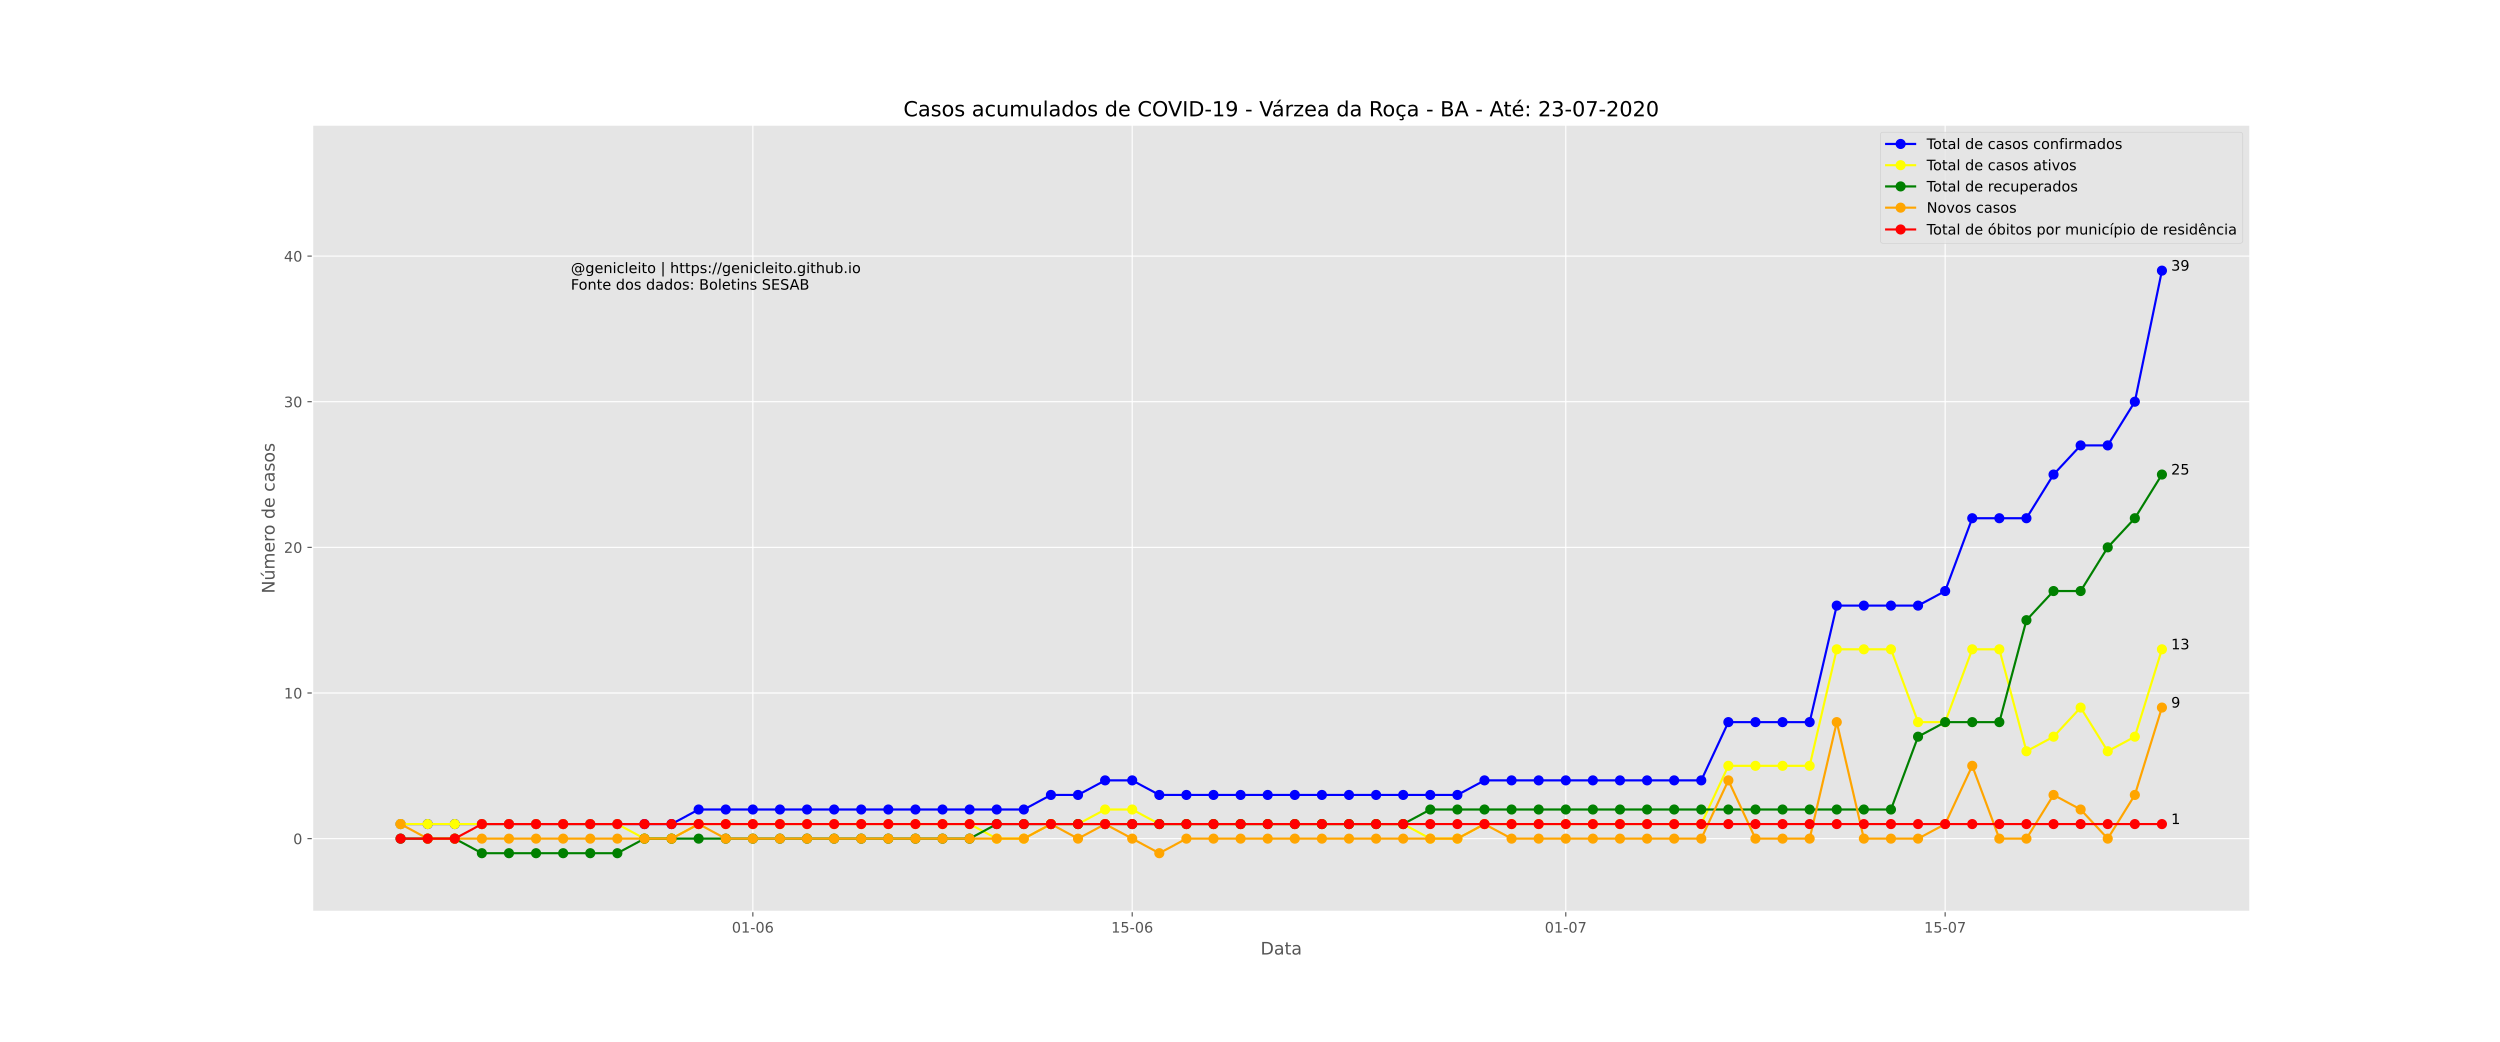 <?xml version="1.0" encoding="utf-8" standalone="no"?>
<!DOCTYPE svg PUBLIC "-//W3C//DTD SVG 1.1//EN"
  "http://www.w3.org/Graphics/SVG/1.1/DTD/svg11.dtd">
<!-- Created with matplotlib (https://matplotlib.org/) -->
<svg height="720pt" version="1.1" viewBox="0 0 1728 720" width="1728pt" xmlns="http://www.w3.org/2000/svg" xmlns:xlink="http://www.w3.org/1999/xlink">
 <defs>
  <style type="text/css">*{stroke-linecap:butt;stroke-linejoin:round;}</style>
 </defs>
 <g id="figure_1">
  <g id="patch_1">
   <path d="M 0 720 
L 1728 720 
L 1728 0 
L 0 0 
z
" style="fill:#ffffff;"/>
  </g>
  <g id="axes_1">
   <g id="patch_2">
    <path d="M 216 630 
L 1555.2 630 
L 1555.2 86.4 
L 216 86.4 
z
" style="fill:#e5e5e5;"/>
   </g>
   <g id="matplotlib.axis_1">
    <g id="xtick_1">
     <g id="line2d_1">
      <path clip-path="url(#pe1fc92022e)" d="M 520.364 630 
L 520.364 86.4 
" style="fill:none;stroke:#ffffff;stroke-linecap:square;stroke-width:0.8;"/>
     </g>
     <g id="line2d_2">
      <defs>
       <path d="M 0 0 
L 0 3.5 
" id="m9549279387" style="stroke:#555555;stroke-width:0.8;"/>
      </defs>
      <g>
       <use style="fill:#555555;stroke:#555555;stroke-width:0.8;" x="520.364" xlink:href="#m9549279387" y="630"/>
      </g>
     </g>
     <g id="text_1">
      <!-- 01-06 -->
      <g style="fill:#555555;" transform="translate(505.835 644.598)scale(0.1 -0.1)">
       <defs>
        <path d="M 31.781 66.406 
Q 24.172 66.406 20.328 58.906 
Q 16.5 51.422 16.5 36.375 
Q 16.5 21.391 20.328 13.891 
Q 24.172 6.391 31.781 6.391 
Q 39.453 6.391 43.281 13.891 
Q 47.125 21.391 47.125 36.375 
Q 47.125 51.422 43.281 58.906 
Q 39.453 66.406 31.781 66.406 
z
M 31.781 74.219 
Q 44.047 74.219 50.516 64.516 
Q 56.984 54.828 56.984 36.375 
Q 56.984 17.969 50.516 8.266 
Q 44.047 -1.422 31.781 -1.422 
Q 19.531 -1.422 13.062 8.266 
Q 6.594 17.969 6.594 36.375 
Q 6.594 54.828 13.062 64.516 
Q 19.531 74.219 31.781 74.219 
z
" id="DejaVuSans-48"/>
        <path d="M 12.406 8.297 
L 28.516 8.297 
L 28.516 63.922 
L 10.984 60.406 
L 10.984 69.391 
L 28.422 72.906 
L 38.281 72.906 
L 38.281 8.297 
L 54.391 8.297 
L 54.391 0 
L 12.406 0 
z
" id="DejaVuSans-49"/>
        <path d="M 4.891 31.391 
L 31.203 31.391 
L 31.203 23.391 
L 4.891 23.391 
z
" id="DejaVuSans-45"/>
        <path d="M 33.016 40.375 
Q 26.375 40.375 22.484 35.828 
Q 18.609 31.297 18.609 23.391 
Q 18.609 15.531 22.484 10.953 
Q 26.375 6.391 33.016 6.391 
Q 39.656 6.391 43.531 10.953 
Q 47.406 15.531 47.406 23.391 
Q 47.406 31.297 43.531 35.828 
Q 39.656 40.375 33.016 40.375 
z
M 52.594 71.297 
L 52.594 62.312 
Q 48.875 64.062 45.094 64.984 
Q 41.312 65.922 37.594 65.922 
Q 27.828 65.922 22.672 59.328 
Q 17.531 52.734 16.797 39.406 
Q 19.672 43.656 24.016 45.922 
Q 28.375 48.188 33.594 48.188 
Q 44.578 48.188 50.953 41.516 
Q 57.328 34.859 57.328 23.391 
Q 57.328 12.156 50.688 5.359 
Q 44.047 -1.422 33.016 -1.422 
Q 20.359 -1.422 13.672 8.266 
Q 6.984 17.969 6.984 36.375 
Q 6.984 53.656 15.188 63.938 
Q 23.391 74.219 37.203 74.219 
Q 40.922 74.219 44.703 73.484 
Q 48.484 72.75 52.594 71.297 
z
" id="DejaVuSans-54"/>
       </defs>
       <use xlink:href="#DejaVuSans-48"/>
       <use x="63.623" xlink:href="#DejaVuSans-49"/>
       <use x="127.246" xlink:href="#DejaVuSans-45"/>
       <use x="163.33" xlink:href="#DejaVuSans-48"/>
       <use x="226.953" xlink:href="#DejaVuSans-54"/>
      </g>
     </g>
    </g>
    <g id="xtick_2">
     <g id="line2d_3">
      <path clip-path="url(#pe1fc92022e)" d="M 782.585 630 
L 782.585 86.4 
" style="fill:none;stroke:#ffffff;stroke-linecap:square;stroke-width:0.8;"/>
     </g>
     <g id="line2d_4">
      <g>
       <use style="fill:#555555;stroke:#555555;stroke-width:0.8;" x="782.585" xlink:href="#m9549279387" y="630"/>
      </g>
     </g>
     <g id="text_2">
      <!-- 15-06 -->
      <g style="fill:#555555;" transform="translate(768.056 644.598)scale(0.1 -0.1)">
       <defs>
        <path d="M 10.797 72.906 
L 49.516 72.906 
L 49.516 64.594 
L 19.828 64.594 
L 19.828 46.734 
Q 21.969 47.469 24.109 47.828 
Q 26.266 48.188 28.422 48.188 
Q 40.625 48.188 47.75 41.5 
Q 54.891 34.812 54.891 23.391 
Q 54.891 11.625 47.562 5.094 
Q 40.234 -1.422 26.906 -1.422 
Q 22.312 -1.422 17.547 -0.641 
Q 12.797 0.141 7.719 1.703 
L 7.719 11.625 
Q 12.109 9.234 16.797 8.062 
Q 21.484 6.891 26.703 6.891 
Q 35.156 6.891 40.078 11.328 
Q 45.016 15.766 45.016 23.391 
Q 45.016 31 40.078 35.438 
Q 35.156 39.891 26.703 39.891 
Q 22.75 39.891 18.812 39.016 
Q 14.891 38.141 10.797 36.281 
z
" id="DejaVuSans-53"/>
       </defs>
       <use xlink:href="#DejaVuSans-49"/>
       <use x="63.623" xlink:href="#DejaVuSans-53"/>
       <use x="127.246" xlink:href="#DejaVuSans-45"/>
       <use x="163.33" xlink:href="#DejaVuSans-48"/>
       <use x="226.953" xlink:href="#DejaVuSans-54"/>
      </g>
     </g>
    </g>
    <g id="xtick_3">
     <g id="line2d_5">
      <path clip-path="url(#pe1fc92022e)" d="M 1082.266 630 
L 1082.266 86.4 
" style="fill:none;stroke:#ffffff;stroke-linecap:square;stroke-width:0.8;"/>
     </g>
     <g id="line2d_6">
      <g>
       <use style="fill:#555555;stroke:#555555;stroke-width:0.8;" x="1082.266" xlink:href="#m9549279387" y="630"/>
      </g>
     </g>
     <g id="text_3">
      <!-- 01-07 -->
      <g style="fill:#555555;" transform="translate(1067.737 644.598)scale(0.1 -0.1)">
       <defs>
        <path d="M 8.203 72.906 
L 55.078 72.906 
L 55.078 68.703 
L 28.609 0 
L 18.312 0 
L 43.219 64.594 
L 8.203 64.594 
z
" id="DejaVuSans-55"/>
       </defs>
       <use xlink:href="#DejaVuSans-48"/>
       <use x="63.623" xlink:href="#DejaVuSans-49"/>
       <use x="127.246" xlink:href="#DejaVuSans-45"/>
       <use x="163.33" xlink:href="#DejaVuSans-48"/>
       <use x="226.953" xlink:href="#DejaVuSans-55"/>
      </g>
     </g>
    </g>
    <g id="xtick_4">
     <g id="line2d_7">
      <path clip-path="url(#pe1fc92022e)" d="M 1344.487 630 
L 1344.487 86.4 
" style="fill:none;stroke:#ffffff;stroke-linecap:square;stroke-width:0.8;"/>
     </g>
     <g id="line2d_8">
      <g>
       <use style="fill:#555555;stroke:#555555;stroke-width:0.8;" x="1344.487" xlink:href="#m9549279387" y="630"/>
      </g>
     </g>
     <g id="text_4">
      <!-- 15-07 -->
      <g style="fill:#555555;" transform="translate(1329.958 644.598)scale(0.1 -0.1)">
       <use xlink:href="#DejaVuSans-49"/>
       <use x="63.623" xlink:href="#DejaVuSans-53"/>
       <use x="127.246" xlink:href="#DejaVuSans-45"/>
       <use x="163.33" xlink:href="#DejaVuSans-48"/>
       <use x="226.953" xlink:href="#DejaVuSans-55"/>
      </g>
     </g>
    </g>
    <g id="text_5">
     <!-- Data -->
     <g style="fill:#555555;" transform="translate(871.274 659.796)scale(0.12 -0.12)">
      <defs>
       <path d="M 19.672 64.797 
L 19.672 8.109 
L 31.594 8.109 
Q 46.688 8.109 53.688 14.938 
Q 60.688 21.781 60.688 36.531 
Q 60.688 51.172 53.688 57.984 
Q 46.688 64.797 31.594 64.797 
z
M 9.812 72.906 
L 30.078 72.906 
Q 51.266 72.906 61.172 64.094 
Q 71.094 55.281 71.094 36.531 
Q 71.094 17.672 61.125 8.828 
Q 51.172 0 30.078 0 
L 9.812 0 
z
" id="DejaVuSans-68"/>
       <path d="M 34.281 27.484 
Q 23.391 27.484 19.188 25 
Q 14.984 22.516 14.984 16.5 
Q 14.984 11.719 18.141 8.906 
Q 21.297 6.109 26.703 6.109 
Q 34.188 6.109 38.703 11.406 
Q 43.219 16.703 43.219 25.484 
L 43.219 27.484 
z
M 52.203 31.203 
L 52.203 0 
L 43.219 0 
L 43.219 8.297 
Q 40.141 3.328 35.547 0.953 
Q 30.953 -1.422 24.312 -1.422 
Q 15.922 -1.422 10.953 3.297 
Q 6 8.016 6 15.922 
Q 6 25.141 12.172 29.828 
Q 18.359 34.516 30.609 34.516 
L 43.219 34.516 
L 43.219 35.406 
Q 43.219 41.609 39.141 45 
Q 35.062 48.391 27.688 48.391 
Q 23 48.391 18.547 47.266 
Q 14.109 46.141 10.016 43.891 
L 10.016 52.203 
Q 14.938 54.109 19.578 55.047 
Q 24.219 56 28.609 56 
Q 40.484 56 46.344 49.844 
Q 52.203 43.703 52.203 31.203 
z
" id="DejaVuSans-97"/>
       <path d="M 18.312 70.219 
L 18.312 54.688 
L 36.812 54.688 
L 36.812 47.703 
L 18.312 47.703 
L 18.312 18.016 
Q 18.312 11.328 20.141 9.422 
Q 21.969 7.516 27.594 7.516 
L 36.812 7.516 
L 36.812 0 
L 27.594 0 
Q 17.188 0 13.234 3.875 
Q 9.281 7.766 9.281 18.016 
L 9.281 47.703 
L 2.688 47.703 
L 2.688 54.688 
L 9.281 54.688 
L 9.281 70.219 
z
" id="DejaVuSans-116"/>
      </defs>
      <use xlink:href="#DejaVuSans-68"/>
      <use x="77.002" xlink:href="#DejaVuSans-97"/>
      <use x="138.281" xlink:href="#DejaVuSans-116"/>
      <use x="177.49" xlink:href="#DejaVuSans-97"/>
     </g>
    </g>
   </g>
   <g id="matplotlib.axis_2">
    <g id="ytick_1">
     <g id="line2d_9">
      <path clip-path="url(#pe1fc92022e)" d="M 216 579.667 
L 1555.2 579.667 
" style="fill:none;stroke:#ffffff;stroke-linecap:square;stroke-width:0.8;"/>
     </g>
     <g id="line2d_10">
      <defs>
       <path d="M 0 0 
L -3.5 0 
" id="m15ddba5194" style="stroke:#555555;stroke-width:0.8;"/>
      </defs>
      <g>
       <use style="fill:#555555;stroke:#555555;stroke-width:0.8;" x="216" xlink:href="#m15ddba5194" y="579.667"/>
      </g>
     </g>
     <g id="text_6">
      <!-- 0 -->
      <g style="fill:#555555;" transform="translate(202.637 583.466)scale(0.1 -0.1)">
       <use xlink:href="#DejaVuSans-48"/>
      </g>
     </g>
    </g>
    <g id="ytick_2">
     <g id="line2d_11">
      <path clip-path="url(#pe1fc92022e)" d="M 216 479 
L 1555.2 479 
" style="fill:none;stroke:#ffffff;stroke-linecap:square;stroke-width:0.8;"/>
     </g>
     <g id="line2d_12">
      <g>
       <use style="fill:#555555;stroke:#555555;stroke-width:0.8;" x="216" xlink:href="#m15ddba5194" y="479"/>
      </g>
     </g>
     <g id="text_7">
      <!-- 10 -->
      <g style="fill:#555555;" transform="translate(196.275 482.799)scale(0.1 -0.1)">
       <use xlink:href="#DejaVuSans-49"/>
       <use x="63.623" xlink:href="#DejaVuSans-48"/>
      </g>
     </g>
    </g>
    <g id="ytick_3">
     <g id="line2d_13">
      <path clip-path="url(#pe1fc92022e)" d="M 216 378.333 
L 1555.2 378.333 
" style="fill:none;stroke:#ffffff;stroke-linecap:square;stroke-width:0.8;"/>
     </g>
     <g id="line2d_14">
      <g>
       <use style="fill:#555555;stroke:#555555;stroke-width:0.8;" x="216" xlink:href="#m15ddba5194" y="378.333"/>
      </g>
     </g>
     <g id="text_8">
      <!-- 20 -->
      <g style="fill:#555555;" transform="translate(196.275 382.133)scale(0.1 -0.1)">
       <defs>
        <path d="M 19.188 8.297 
L 53.609 8.297 
L 53.609 0 
L 7.328 0 
L 7.328 8.297 
Q 12.938 14.109 22.625 23.891 
Q 32.328 33.688 34.812 36.531 
Q 39.547 41.844 41.422 45.531 
Q 43.312 49.219 43.312 52.781 
Q 43.312 58.594 39.234 62.25 
Q 35.156 65.922 28.609 65.922 
Q 23.969 65.922 18.812 64.312 
Q 13.672 62.703 7.812 59.422 
L 7.812 69.391 
Q 13.766 71.781 18.938 73 
Q 24.125 74.219 28.422 74.219 
Q 39.75 74.219 46.484 68.547 
Q 53.219 62.891 53.219 53.422 
Q 53.219 48.922 51.531 44.891 
Q 49.859 40.875 45.406 35.406 
Q 44.188 33.984 37.641 27.219 
Q 31.109 20.453 19.188 8.297 
z
" id="DejaVuSans-50"/>
       </defs>
       <use xlink:href="#DejaVuSans-50"/>
       <use x="63.623" xlink:href="#DejaVuSans-48"/>
      </g>
     </g>
    </g>
    <g id="ytick_4">
     <g id="line2d_15">
      <path clip-path="url(#pe1fc92022e)" d="M 216 277.667 
L 1555.2 277.667 
" style="fill:none;stroke:#ffffff;stroke-linecap:square;stroke-width:0.8;"/>
     </g>
     <g id="line2d_16">
      <g>
       <use style="fill:#555555;stroke:#555555;stroke-width:0.8;" x="216" xlink:href="#m15ddba5194" y="277.667"/>
      </g>
     </g>
     <g id="text_9">
      <!-- 30 -->
      <g style="fill:#555555;" transform="translate(196.275 281.466)scale(0.1 -0.1)">
       <defs>
        <path d="M 40.578 39.312 
Q 47.656 37.797 51.625 33 
Q 55.609 28.219 55.609 21.188 
Q 55.609 10.406 48.188 4.484 
Q 40.766 -1.422 27.094 -1.422 
Q 22.516 -1.422 17.656 -0.516 
Q 12.797 0.391 7.625 2.203 
L 7.625 11.719 
Q 11.719 9.328 16.594 8.109 
Q 21.484 6.891 26.812 6.891 
Q 36.078 6.891 40.938 10.547 
Q 45.797 14.203 45.797 21.188 
Q 45.797 27.641 41.281 31.266 
Q 36.766 34.906 28.719 34.906 
L 20.219 34.906 
L 20.219 43.016 
L 29.109 43.016 
Q 36.375 43.016 40.234 45.922 
Q 44.094 48.828 44.094 54.297 
Q 44.094 59.906 40.109 62.906 
Q 36.141 65.922 28.719 65.922 
Q 24.656 65.922 20.016 65.031 
Q 15.375 64.156 9.812 62.312 
L 9.812 71.094 
Q 15.438 72.656 20.344 73.438 
Q 25.25 74.219 29.594 74.219 
Q 40.828 74.219 47.359 69.109 
Q 53.906 64.016 53.906 55.328 
Q 53.906 49.266 50.438 45.094 
Q 46.969 40.922 40.578 39.312 
z
" id="DejaVuSans-51"/>
       </defs>
       <use xlink:href="#DejaVuSans-51"/>
       <use x="63.623" xlink:href="#DejaVuSans-48"/>
      </g>
     </g>
    </g>
    <g id="ytick_5">
     <g id="line2d_17">
      <path clip-path="url(#pe1fc92022e)" d="M 216 177 
L 1555.2 177 
" style="fill:none;stroke:#ffffff;stroke-linecap:square;stroke-width:0.8;"/>
     </g>
     <g id="line2d_18">
      <g>
       <use style="fill:#555555;stroke:#555555;stroke-width:0.8;" x="216" xlink:href="#m15ddba5194" y="177"/>
      </g>
     </g>
     <g id="text_10">
      <!-- 40 -->
      <g style="fill:#555555;" transform="translate(196.275 180.799)scale(0.1 -0.1)">
       <defs>
        <path d="M 37.797 64.312 
L 12.891 25.391 
L 37.797 25.391 
z
M 35.203 72.906 
L 47.609 72.906 
L 47.609 25.391 
L 58.016 25.391 
L 58.016 17.188 
L 47.609 17.188 
L 47.609 0 
L 37.797 0 
L 37.797 17.188 
L 4.891 17.188 
L 4.891 26.703 
z
" id="DejaVuSans-52"/>
       </defs>
       <use xlink:href="#DejaVuSans-52"/>
       <use x="63.623" xlink:href="#DejaVuSans-48"/>
      </g>
     </g>
    </g>
    <g id="text_11">
     <!-- Número de casos -->
     <g style="fill:#555555;" transform="translate(189.779 410.243)rotate(-90)scale(0.12 -0.12)">
      <defs>
       <path d="M 9.812 72.906 
L 23.094 72.906 
L 55.422 11.922 
L 55.422 72.906 
L 64.984 72.906 
L 64.984 0 
L 51.703 0 
L 19.391 60.984 
L 19.391 0 
L 9.812 0 
z
" id="DejaVuSans-78"/>
       <path d="M 8.5 21.578 
L 8.5 54.688 
L 17.484 54.688 
L 17.484 21.922 
Q 17.484 14.156 20.5 10.266 
Q 23.531 6.391 29.594 6.391 
Q 36.859 6.391 41.078 11.031 
Q 45.312 15.672 45.312 23.688 
L 45.312 54.688 
L 54.297 54.688 
L 54.297 0 
L 45.312 0 
L 45.312 8.406 
Q 42.047 3.422 37.719 1 
Q 33.406 -1.422 27.688 -1.422 
Q 18.266 -1.422 13.375 4.438 
Q 8.5 10.297 8.5 21.578 
z
M 31.109 56 
z
M 37.781 79.984 
L 47.5 79.984 
L 31.594 61.625 
L 24.109 61.625 
z
" id="DejaVuSans-250"/>
       <path d="M 52 44.188 
Q 55.375 50.25 60.062 53.125 
Q 64.75 56 71.094 56 
Q 79.641 56 84.281 50.016 
Q 88.922 44.047 88.922 33.016 
L 88.922 0 
L 79.891 0 
L 79.891 32.719 
Q 79.891 40.578 77.094 44.375 
Q 74.312 48.188 68.609 48.188 
Q 61.625 48.188 57.562 43.547 
Q 53.516 38.922 53.516 30.906 
L 53.516 0 
L 44.484 0 
L 44.484 32.719 
Q 44.484 40.625 41.703 44.406 
Q 38.922 48.188 33.109 48.188 
Q 26.219 48.188 22.156 43.531 
Q 18.109 38.875 18.109 30.906 
L 18.109 0 
L 9.078 0 
L 9.078 54.688 
L 18.109 54.688 
L 18.109 46.188 
Q 21.188 51.219 25.484 53.609 
Q 29.781 56 35.688 56 
Q 41.656 56 45.828 52.969 
Q 50 49.953 52 44.188 
z
" id="DejaVuSans-109"/>
       <path d="M 56.203 29.594 
L 56.203 25.203 
L 14.891 25.203 
Q 15.484 15.922 20.484 11.062 
Q 25.484 6.203 34.422 6.203 
Q 39.594 6.203 44.453 7.469 
Q 49.312 8.734 54.109 11.281 
L 54.109 2.781 
Q 49.266 0.734 44.188 -0.344 
Q 39.109 -1.422 33.891 -1.422 
Q 20.797 -1.422 13.156 6.188 
Q 5.516 13.812 5.516 26.812 
Q 5.516 40.234 12.766 48.109 
Q 20.016 56 32.328 56 
Q 43.359 56 49.781 48.891 
Q 56.203 41.797 56.203 29.594 
z
M 47.219 32.234 
Q 47.125 39.594 43.094 43.984 
Q 39.062 48.391 32.422 48.391 
Q 24.906 48.391 20.391 44.141 
Q 15.875 39.891 15.188 32.172 
z
" id="DejaVuSans-101"/>
       <path d="M 41.109 46.297 
Q 39.594 47.172 37.812 47.578 
Q 36.031 48 33.891 48 
Q 26.266 48 22.188 43.047 
Q 18.109 38.094 18.109 28.812 
L 18.109 0 
L 9.078 0 
L 9.078 54.688 
L 18.109 54.688 
L 18.109 46.188 
Q 20.953 51.172 25.484 53.578 
Q 30.031 56 36.531 56 
Q 37.453 56 38.578 55.875 
Q 39.703 55.766 41.062 55.516 
z
" id="DejaVuSans-114"/>
       <path d="M 30.609 48.391 
Q 23.391 48.391 19.188 42.75 
Q 14.984 37.109 14.984 27.297 
Q 14.984 17.484 19.156 11.844 
Q 23.344 6.203 30.609 6.203 
Q 37.797 6.203 41.984 11.859 
Q 46.188 17.531 46.188 27.297 
Q 46.188 37.016 41.984 42.703 
Q 37.797 48.391 30.609 48.391 
z
M 30.609 56 
Q 42.328 56 49.016 48.375 
Q 55.719 40.766 55.719 27.297 
Q 55.719 13.875 49.016 6.219 
Q 42.328 -1.422 30.609 -1.422 
Q 18.844 -1.422 12.172 6.219 
Q 5.516 13.875 5.516 27.297 
Q 5.516 40.766 12.172 48.375 
Q 18.844 56 30.609 56 
z
" id="DejaVuSans-111"/>
       <path id="DejaVuSans-32"/>
       <path d="M 45.406 46.391 
L 45.406 75.984 
L 54.391 75.984 
L 54.391 0 
L 45.406 0 
L 45.406 8.203 
Q 42.578 3.328 38.25 0.953 
Q 33.938 -1.422 27.875 -1.422 
Q 17.969 -1.422 11.734 6.484 
Q 5.516 14.406 5.516 27.297 
Q 5.516 40.188 11.734 48.094 
Q 17.969 56 27.875 56 
Q 33.938 56 38.25 53.625 
Q 42.578 51.266 45.406 46.391 
z
M 14.797 27.297 
Q 14.797 17.391 18.875 11.75 
Q 22.953 6.109 30.078 6.109 
Q 37.203 6.109 41.297 11.75 
Q 45.406 17.391 45.406 27.297 
Q 45.406 37.203 41.297 42.844 
Q 37.203 48.484 30.078 48.484 
Q 22.953 48.484 18.875 42.844 
Q 14.797 37.203 14.797 27.297 
z
" id="DejaVuSans-100"/>
       <path d="M 48.781 52.594 
L 48.781 44.188 
Q 44.969 46.297 41.141 47.344 
Q 37.312 48.391 33.406 48.391 
Q 24.656 48.391 19.812 42.844 
Q 14.984 37.312 14.984 27.297 
Q 14.984 17.281 19.812 11.734 
Q 24.656 6.203 33.406 6.203 
Q 37.312 6.203 41.141 7.25 
Q 44.969 8.297 48.781 10.406 
L 48.781 2.094 
Q 45.016 0.344 40.984 -0.531 
Q 36.969 -1.422 32.422 -1.422 
Q 20.062 -1.422 12.781 6.344 
Q 5.516 14.109 5.516 27.297 
Q 5.516 40.672 12.859 48.328 
Q 20.219 56 33.016 56 
Q 37.156 56 41.109 55.141 
Q 45.062 54.297 48.781 52.594 
z
" id="DejaVuSans-99"/>
       <path d="M 44.281 53.078 
L 44.281 44.578 
Q 40.484 46.531 36.375 47.5 
Q 32.281 48.484 27.875 48.484 
Q 21.188 48.484 17.844 46.438 
Q 14.5 44.391 14.5 40.281 
Q 14.5 37.156 16.891 35.375 
Q 19.281 33.594 26.516 31.984 
L 29.594 31.297 
Q 39.156 29.25 43.188 25.516 
Q 47.219 21.781 47.219 15.094 
Q 47.219 7.469 41.188 3.016 
Q 35.156 -1.422 24.609 -1.422 
Q 20.219 -1.422 15.453 -0.562 
Q 10.688 0.297 5.422 2 
L 5.422 11.281 
Q 10.406 8.688 15.234 7.391 
Q 20.062 6.109 24.812 6.109 
Q 31.156 6.109 34.562 8.281 
Q 37.984 10.453 37.984 14.406 
Q 37.984 18.062 35.516 20.016 
Q 33.062 21.969 24.703 23.781 
L 21.578 24.516 
Q 13.234 26.266 9.516 29.906 
Q 5.812 33.547 5.812 39.891 
Q 5.812 47.609 11.281 51.797 
Q 16.75 56 26.812 56 
Q 31.781 56 36.172 55.266 
Q 40.578 54.547 44.281 53.078 
z
" id="DejaVuSans-115"/>
      </defs>
      <use xlink:href="#DejaVuSans-78"/>
      <use x="74.805" xlink:href="#DejaVuSans-250"/>
      <use x="138.184" xlink:href="#DejaVuSans-109"/>
      <use x="235.596" xlink:href="#DejaVuSans-101"/>
      <use x="297.119" xlink:href="#DejaVuSans-114"/>
      <use x="335.982" xlink:href="#DejaVuSans-111"/>
      <use x="397.164" xlink:href="#DejaVuSans-32"/>
      <use x="428.951" xlink:href="#DejaVuSans-100"/>
      <use x="492.428" xlink:href="#DejaVuSans-101"/>
      <use x="553.951" xlink:href="#DejaVuSans-32"/>
      <use x="585.738" xlink:href="#DejaVuSans-99"/>
      <use x="640.719" xlink:href="#DejaVuSans-97"/>
      <use x="701.998" xlink:href="#DejaVuSans-115"/>
      <use x="754.098" xlink:href="#DejaVuSans-111"/>
      <use x="815.279" xlink:href="#DejaVuSans-115"/>
     </g>
    </g>
   </g>
   <g id="line2d_19">
    <path clip-path="url(#pe1fc92022e)" d="M 276.873 569.6 
L 295.603 569.6 
L 314.333 569.6 
L 333.063 569.6 
L 351.793 569.6 
L 370.523 569.6 
L 389.253 569.6 
L 407.983 569.6 
L 426.713 569.6 
L 445.443 569.6 
L 464.173 569.6 
L 482.903 559.533 
L 501.634 559.533 
L 520.364 559.533 
L 539.094 559.533 
L 557.824 559.533 
L 576.554 559.533 
L 595.284 559.533 
L 614.014 559.533 
L 632.744 559.533 
L 651.474 559.533 
L 670.204 559.533 
L 688.934 559.533 
L 707.664 559.533 
L 726.394 549.467 
L 745.124 549.467 
L 763.855 539.4 
L 782.585 539.4 
L 801.315 549.467 
L 820.045 549.467 
L 838.775 549.467 
L 857.505 549.467 
L 876.235 549.467 
L 894.965 549.467 
L 913.695 549.467 
L 932.425 549.467 
L 951.155 549.467 
L 969.885 549.467 
L 988.615 549.467 
L 1007.345 549.467 
L 1026.076 539.4 
L 1044.806 539.4 
L 1063.536 539.4 
L 1082.266 539.4 
L 1100.996 539.4 
L 1119.726 539.4 
L 1138.456 539.4 
L 1157.186 539.4 
L 1175.916 539.4 
L 1194.646 499.133 
L 1213.376 499.133 
L 1232.106 499.133 
L 1250.836 499.133 
L 1269.566 418.6 
L 1288.297 418.6 
L 1307.027 418.6 
L 1325.757 418.6 
L 1344.487 408.533 
L 1363.217 358.2 
L 1381.947 358.2 
L 1400.677 358.2 
L 1419.407 328 
L 1438.137 307.867 
L 1456.867 307.867 
L 1475.597 277.667 
L 1494.327 187.067 
" style="fill:none;stroke:#0000ff;stroke-linecap:square;stroke-width:1.5;"/>
    <defs>
     <path d="M 0 3 
C 0.796 3 1.559 2.684 2.121 2.121 
C 2.684 1.559 3 0.796 3 0 
C 3 -0.796 2.684 -1.559 2.121 -2.121 
C 1.559 -2.684 0.796 -3 0 -3 
C -0.796 -3 -1.559 -2.684 -2.121 -2.121 
C -2.684 -1.559 -3 -0.796 -3 0 
C -3 0.796 -2.684 1.559 -2.121 2.121 
C -1.559 2.684 -0.796 3 0 3 
z
" id="m4b116e03c0" style="stroke:#0000ff;"/>
    </defs>
    <g clip-path="url(#pe1fc92022e)">
     <use style="fill:#0000ff;stroke:#0000ff;" x="276.873" xlink:href="#m4b116e03c0" y="569.6"/>
     <use style="fill:#0000ff;stroke:#0000ff;" x="295.603" xlink:href="#m4b116e03c0" y="569.6"/>
     <use style="fill:#0000ff;stroke:#0000ff;" x="314.333" xlink:href="#m4b116e03c0" y="569.6"/>
     <use style="fill:#0000ff;stroke:#0000ff;" x="333.063" xlink:href="#m4b116e03c0" y="569.6"/>
     <use style="fill:#0000ff;stroke:#0000ff;" x="351.793" xlink:href="#m4b116e03c0" y="569.6"/>
     <use style="fill:#0000ff;stroke:#0000ff;" x="370.523" xlink:href="#m4b116e03c0" y="569.6"/>
     <use style="fill:#0000ff;stroke:#0000ff;" x="389.253" xlink:href="#m4b116e03c0" y="569.6"/>
     <use style="fill:#0000ff;stroke:#0000ff;" x="407.983" xlink:href="#m4b116e03c0" y="569.6"/>
     <use style="fill:#0000ff;stroke:#0000ff;" x="426.713" xlink:href="#m4b116e03c0" y="569.6"/>
     <use style="fill:#0000ff;stroke:#0000ff;" x="445.443" xlink:href="#m4b116e03c0" y="569.6"/>
     <use style="fill:#0000ff;stroke:#0000ff;" x="464.173" xlink:href="#m4b116e03c0" y="569.6"/>
     <use style="fill:#0000ff;stroke:#0000ff;" x="482.903" xlink:href="#m4b116e03c0" y="559.533"/>
     <use style="fill:#0000ff;stroke:#0000ff;" x="501.634" xlink:href="#m4b116e03c0" y="559.533"/>
     <use style="fill:#0000ff;stroke:#0000ff;" x="520.364" xlink:href="#m4b116e03c0" y="559.533"/>
     <use style="fill:#0000ff;stroke:#0000ff;" x="539.094" xlink:href="#m4b116e03c0" y="559.533"/>
     <use style="fill:#0000ff;stroke:#0000ff;" x="557.824" xlink:href="#m4b116e03c0" y="559.533"/>
     <use style="fill:#0000ff;stroke:#0000ff;" x="576.554" xlink:href="#m4b116e03c0" y="559.533"/>
     <use style="fill:#0000ff;stroke:#0000ff;" x="595.284" xlink:href="#m4b116e03c0" y="559.533"/>
     <use style="fill:#0000ff;stroke:#0000ff;" x="614.014" xlink:href="#m4b116e03c0" y="559.533"/>
     <use style="fill:#0000ff;stroke:#0000ff;" x="632.744" xlink:href="#m4b116e03c0" y="559.533"/>
     <use style="fill:#0000ff;stroke:#0000ff;" x="651.474" xlink:href="#m4b116e03c0" y="559.533"/>
     <use style="fill:#0000ff;stroke:#0000ff;" x="670.204" xlink:href="#m4b116e03c0" y="559.533"/>
     <use style="fill:#0000ff;stroke:#0000ff;" x="688.934" xlink:href="#m4b116e03c0" y="559.533"/>
     <use style="fill:#0000ff;stroke:#0000ff;" x="707.664" xlink:href="#m4b116e03c0" y="559.533"/>
     <use style="fill:#0000ff;stroke:#0000ff;" x="726.394" xlink:href="#m4b116e03c0" y="549.467"/>
     <use style="fill:#0000ff;stroke:#0000ff;" x="745.124" xlink:href="#m4b116e03c0" y="549.467"/>
     <use style="fill:#0000ff;stroke:#0000ff;" x="763.855" xlink:href="#m4b116e03c0" y="539.4"/>
     <use style="fill:#0000ff;stroke:#0000ff;" x="782.585" xlink:href="#m4b116e03c0" y="539.4"/>
     <use style="fill:#0000ff;stroke:#0000ff;" x="801.315" xlink:href="#m4b116e03c0" y="549.467"/>
     <use style="fill:#0000ff;stroke:#0000ff;" x="820.045" xlink:href="#m4b116e03c0" y="549.467"/>
     <use style="fill:#0000ff;stroke:#0000ff;" x="838.775" xlink:href="#m4b116e03c0" y="549.467"/>
     <use style="fill:#0000ff;stroke:#0000ff;" x="857.505" xlink:href="#m4b116e03c0" y="549.467"/>
     <use style="fill:#0000ff;stroke:#0000ff;" x="876.235" xlink:href="#m4b116e03c0" y="549.467"/>
     <use style="fill:#0000ff;stroke:#0000ff;" x="894.965" xlink:href="#m4b116e03c0" y="549.467"/>
     <use style="fill:#0000ff;stroke:#0000ff;" x="913.695" xlink:href="#m4b116e03c0" y="549.467"/>
     <use style="fill:#0000ff;stroke:#0000ff;" x="932.425" xlink:href="#m4b116e03c0" y="549.467"/>
     <use style="fill:#0000ff;stroke:#0000ff;" x="951.155" xlink:href="#m4b116e03c0" y="549.467"/>
     <use style="fill:#0000ff;stroke:#0000ff;" x="969.885" xlink:href="#m4b116e03c0" y="549.467"/>
     <use style="fill:#0000ff;stroke:#0000ff;" x="988.615" xlink:href="#m4b116e03c0" y="549.467"/>
     <use style="fill:#0000ff;stroke:#0000ff;" x="1007.345" xlink:href="#m4b116e03c0" y="549.467"/>
     <use style="fill:#0000ff;stroke:#0000ff;" x="1026.076" xlink:href="#m4b116e03c0" y="539.4"/>
     <use style="fill:#0000ff;stroke:#0000ff;" x="1044.806" xlink:href="#m4b116e03c0" y="539.4"/>
     <use style="fill:#0000ff;stroke:#0000ff;" x="1063.536" xlink:href="#m4b116e03c0" y="539.4"/>
     <use style="fill:#0000ff;stroke:#0000ff;" x="1082.266" xlink:href="#m4b116e03c0" y="539.4"/>
     <use style="fill:#0000ff;stroke:#0000ff;" x="1100.996" xlink:href="#m4b116e03c0" y="539.4"/>
     <use style="fill:#0000ff;stroke:#0000ff;" x="1119.726" xlink:href="#m4b116e03c0" y="539.4"/>
     <use style="fill:#0000ff;stroke:#0000ff;" x="1138.456" xlink:href="#m4b116e03c0" y="539.4"/>
     <use style="fill:#0000ff;stroke:#0000ff;" x="1157.186" xlink:href="#m4b116e03c0" y="539.4"/>
     <use style="fill:#0000ff;stroke:#0000ff;" x="1175.916" xlink:href="#m4b116e03c0" y="539.4"/>
     <use style="fill:#0000ff;stroke:#0000ff;" x="1194.646" xlink:href="#m4b116e03c0" y="499.133"/>
     <use style="fill:#0000ff;stroke:#0000ff;" x="1213.376" xlink:href="#m4b116e03c0" y="499.133"/>
     <use style="fill:#0000ff;stroke:#0000ff;" x="1232.106" xlink:href="#m4b116e03c0" y="499.133"/>
     <use style="fill:#0000ff;stroke:#0000ff;" x="1250.836" xlink:href="#m4b116e03c0" y="499.133"/>
     <use style="fill:#0000ff;stroke:#0000ff;" x="1269.566" xlink:href="#m4b116e03c0" y="418.6"/>
     <use style="fill:#0000ff;stroke:#0000ff;" x="1288.297" xlink:href="#m4b116e03c0" y="418.6"/>
     <use style="fill:#0000ff;stroke:#0000ff;" x="1307.027" xlink:href="#m4b116e03c0" y="418.6"/>
     <use style="fill:#0000ff;stroke:#0000ff;" x="1325.757" xlink:href="#m4b116e03c0" y="418.6"/>
     <use style="fill:#0000ff;stroke:#0000ff;" x="1344.487" xlink:href="#m4b116e03c0" y="408.533"/>
     <use style="fill:#0000ff;stroke:#0000ff;" x="1363.217" xlink:href="#m4b116e03c0" y="358.2"/>
     <use style="fill:#0000ff;stroke:#0000ff;" x="1381.947" xlink:href="#m4b116e03c0" y="358.2"/>
     <use style="fill:#0000ff;stroke:#0000ff;" x="1400.677" xlink:href="#m4b116e03c0" y="358.2"/>
     <use style="fill:#0000ff;stroke:#0000ff;" x="1419.407" xlink:href="#m4b116e03c0" y="328"/>
     <use style="fill:#0000ff;stroke:#0000ff;" x="1438.137" xlink:href="#m4b116e03c0" y="307.867"/>
     <use style="fill:#0000ff;stroke:#0000ff;" x="1456.867" xlink:href="#m4b116e03c0" y="307.867"/>
     <use style="fill:#0000ff;stroke:#0000ff;" x="1475.597" xlink:href="#m4b116e03c0" y="277.667"/>
     <use style="fill:#0000ff;stroke:#0000ff;" x="1494.327" xlink:href="#m4b116e03c0" y="187.067"/>
    </g>
   </g>
   <g id="line2d_20">
    <path clip-path="url(#pe1fc92022e)" d="M 276.873 569.6 
L 295.603 569.6 
L 314.333 569.6 
L 333.063 569.6 
L 351.793 569.6 
L 370.523 569.6 
L 389.253 569.6 
L 407.983 569.6 
L 426.713 569.6 
L 445.443 579.667 
L 464.173 579.667 
L 482.903 569.6 
L 501.634 569.6 
L 520.364 569.6 
L 539.094 569.6 
L 557.824 569.6 
L 576.554 569.6 
L 595.284 569.6 
L 614.014 569.6 
L 632.744 569.6 
L 651.474 569.6 
L 670.204 569.6 
L 688.934 579.667 
L 707.664 579.667 
L 726.394 569.6 
L 745.124 569.6 
L 763.855 559.533 
L 782.585 559.533 
L 801.315 569.6 
L 820.045 569.6 
L 838.775 569.6 
L 857.505 569.6 
L 876.235 569.6 
L 894.965 569.6 
L 913.695 569.6 
L 932.425 569.6 
L 951.155 569.6 
L 969.885 569.6 
L 988.615 579.667 
L 1007.345 579.667 
L 1026.076 569.6 
L 1044.806 569.6 
L 1063.536 569.6 
L 1082.266 569.6 
L 1100.996 569.6 
L 1119.726 569.6 
L 1138.456 569.6 
L 1157.186 569.6 
L 1175.916 569.6 
L 1194.646 529.333 
L 1213.376 529.333 
L 1232.106 529.333 
L 1250.836 529.333 
L 1269.566 448.8 
L 1288.297 448.8 
L 1307.027 448.8 
L 1325.757 499.133 
L 1344.487 499.133 
L 1363.217 448.8 
L 1381.947 448.8 
L 1400.677 519.267 
L 1419.407 509.2 
L 1438.137 489.067 
L 1456.867 519.267 
L 1475.597 509.2 
L 1494.327 448.8 
" style="fill:none;stroke:#ffff00;stroke-linecap:square;stroke-width:1.5;"/>
    <defs>
     <path d="M 0 3 
C 0.796 3 1.559 2.684 2.121 2.121 
C 2.684 1.559 3 0.796 3 0 
C 3 -0.796 2.684 -1.559 2.121 -2.121 
C 1.559 -2.684 0.796 -3 0 -3 
C -0.796 -3 -1.559 -2.684 -2.121 -2.121 
C -2.684 -1.559 -3 -0.796 -3 0 
C -3 0.796 -2.684 1.559 -2.121 2.121 
C -1.559 2.684 -0.796 3 0 3 
z
" id="m356043b0a1" style="stroke:#ffff00;"/>
    </defs>
    <g clip-path="url(#pe1fc92022e)">
     <use style="fill:#ffff00;stroke:#ffff00;" x="276.873" xlink:href="#m356043b0a1" y="569.6"/>
     <use style="fill:#ffff00;stroke:#ffff00;" x="295.603" xlink:href="#m356043b0a1" y="569.6"/>
     <use style="fill:#ffff00;stroke:#ffff00;" x="314.333" xlink:href="#m356043b0a1" y="569.6"/>
     <use style="fill:#ffff00;stroke:#ffff00;" x="333.063" xlink:href="#m356043b0a1" y="569.6"/>
     <use style="fill:#ffff00;stroke:#ffff00;" x="351.793" xlink:href="#m356043b0a1" y="569.6"/>
     <use style="fill:#ffff00;stroke:#ffff00;" x="370.523" xlink:href="#m356043b0a1" y="569.6"/>
     <use style="fill:#ffff00;stroke:#ffff00;" x="389.253" xlink:href="#m356043b0a1" y="569.6"/>
     <use style="fill:#ffff00;stroke:#ffff00;" x="407.983" xlink:href="#m356043b0a1" y="569.6"/>
     <use style="fill:#ffff00;stroke:#ffff00;" x="426.713" xlink:href="#m356043b0a1" y="569.6"/>
     <use style="fill:#ffff00;stroke:#ffff00;" x="445.443" xlink:href="#m356043b0a1" y="579.667"/>
     <use style="fill:#ffff00;stroke:#ffff00;" x="464.173" xlink:href="#m356043b0a1" y="579.667"/>
     <use style="fill:#ffff00;stroke:#ffff00;" x="482.903" xlink:href="#m356043b0a1" y="569.6"/>
     <use style="fill:#ffff00;stroke:#ffff00;" x="501.634" xlink:href="#m356043b0a1" y="569.6"/>
     <use style="fill:#ffff00;stroke:#ffff00;" x="520.364" xlink:href="#m356043b0a1" y="569.6"/>
     <use style="fill:#ffff00;stroke:#ffff00;" x="539.094" xlink:href="#m356043b0a1" y="569.6"/>
     <use style="fill:#ffff00;stroke:#ffff00;" x="557.824" xlink:href="#m356043b0a1" y="569.6"/>
     <use style="fill:#ffff00;stroke:#ffff00;" x="576.554" xlink:href="#m356043b0a1" y="569.6"/>
     <use style="fill:#ffff00;stroke:#ffff00;" x="595.284" xlink:href="#m356043b0a1" y="569.6"/>
     <use style="fill:#ffff00;stroke:#ffff00;" x="614.014" xlink:href="#m356043b0a1" y="569.6"/>
     <use style="fill:#ffff00;stroke:#ffff00;" x="632.744" xlink:href="#m356043b0a1" y="569.6"/>
     <use style="fill:#ffff00;stroke:#ffff00;" x="651.474" xlink:href="#m356043b0a1" y="569.6"/>
     <use style="fill:#ffff00;stroke:#ffff00;" x="670.204" xlink:href="#m356043b0a1" y="569.6"/>
     <use style="fill:#ffff00;stroke:#ffff00;" x="688.934" xlink:href="#m356043b0a1" y="579.667"/>
     <use style="fill:#ffff00;stroke:#ffff00;" x="707.664" xlink:href="#m356043b0a1" y="579.667"/>
     <use style="fill:#ffff00;stroke:#ffff00;" x="726.394" xlink:href="#m356043b0a1" y="569.6"/>
     <use style="fill:#ffff00;stroke:#ffff00;" x="745.124" xlink:href="#m356043b0a1" y="569.6"/>
     <use style="fill:#ffff00;stroke:#ffff00;" x="763.855" xlink:href="#m356043b0a1" y="559.533"/>
     <use style="fill:#ffff00;stroke:#ffff00;" x="782.585" xlink:href="#m356043b0a1" y="559.533"/>
     <use style="fill:#ffff00;stroke:#ffff00;" x="801.315" xlink:href="#m356043b0a1" y="569.6"/>
     <use style="fill:#ffff00;stroke:#ffff00;" x="820.045" xlink:href="#m356043b0a1" y="569.6"/>
     <use style="fill:#ffff00;stroke:#ffff00;" x="838.775" xlink:href="#m356043b0a1" y="569.6"/>
     <use style="fill:#ffff00;stroke:#ffff00;" x="857.505" xlink:href="#m356043b0a1" y="569.6"/>
     <use style="fill:#ffff00;stroke:#ffff00;" x="876.235" xlink:href="#m356043b0a1" y="569.6"/>
     <use style="fill:#ffff00;stroke:#ffff00;" x="894.965" xlink:href="#m356043b0a1" y="569.6"/>
     <use style="fill:#ffff00;stroke:#ffff00;" x="913.695" xlink:href="#m356043b0a1" y="569.6"/>
     <use style="fill:#ffff00;stroke:#ffff00;" x="932.425" xlink:href="#m356043b0a1" y="569.6"/>
     <use style="fill:#ffff00;stroke:#ffff00;" x="951.155" xlink:href="#m356043b0a1" y="569.6"/>
     <use style="fill:#ffff00;stroke:#ffff00;" x="969.885" xlink:href="#m356043b0a1" y="569.6"/>
     <use style="fill:#ffff00;stroke:#ffff00;" x="988.615" xlink:href="#m356043b0a1" y="579.667"/>
     <use style="fill:#ffff00;stroke:#ffff00;" x="1007.345" xlink:href="#m356043b0a1" y="579.667"/>
     <use style="fill:#ffff00;stroke:#ffff00;" x="1026.076" xlink:href="#m356043b0a1" y="569.6"/>
     <use style="fill:#ffff00;stroke:#ffff00;" x="1044.806" xlink:href="#m356043b0a1" y="569.6"/>
     <use style="fill:#ffff00;stroke:#ffff00;" x="1063.536" xlink:href="#m356043b0a1" y="569.6"/>
     <use style="fill:#ffff00;stroke:#ffff00;" x="1082.266" xlink:href="#m356043b0a1" y="569.6"/>
     <use style="fill:#ffff00;stroke:#ffff00;" x="1100.996" xlink:href="#m356043b0a1" y="569.6"/>
     <use style="fill:#ffff00;stroke:#ffff00;" x="1119.726" xlink:href="#m356043b0a1" y="569.6"/>
     <use style="fill:#ffff00;stroke:#ffff00;" x="1138.456" xlink:href="#m356043b0a1" y="569.6"/>
     <use style="fill:#ffff00;stroke:#ffff00;" x="1157.186" xlink:href="#m356043b0a1" y="569.6"/>
     <use style="fill:#ffff00;stroke:#ffff00;" x="1175.916" xlink:href="#m356043b0a1" y="569.6"/>
     <use style="fill:#ffff00;stroke:#ffff00;" x="1194.646" xlink:href="#m356043b0a1" y="529.333"/>
     <use style="fill:#ffff00;stroke:#ffff00;" x="1213.376" xlink:href="#m356043b0a1" y="529.333"/>
     <use style="fill:#ffff00;stroke:#ffff00;" x="1232.106" xlink:href="#m356043b0a1" y="529.333"/>
     <use style="fill:#ffff00;stroke:#ffff00;" x="1250.836" xlink:href="#m356043b0a1" y="529.333"/>
     <use style="fill:#ffff00;stroke:#ffff00;" x="1269.566" xlink:href="#m356043b0a1" y="448.8"/>
     <use style="fill:#ffff00;stroke:#ffff00;" x="1288.297" xlink:href="#m356043b0a1" y="448.8"/>
     <use style="fill:#ffff00;stroke:#ffff00;" x="1307.027" xlink:href="#m356043b0a1" y="448.8"/>
     <use style="fill:#ffff00;stroke:#ffff00;" x="1325.757" xlink:href="#m356043b0a1" y="499.133"/>
     <use style="fill:#ffff00;stroke:#ffff00;" x="1344.487" xlink:href="#m356043b0a1" y="499.133"/>
     <use style="fill:#ffff00;stroke:#ffff00;" x="1363.217" xlink:href="#m356043b0a1" y="448.8"/>
     <use style="fill:#ffff00;stroke:#ffff00;" x="1381.947" xlink:href="#m356043b0a1" y="448.8"/>
     <use style="fill:#ffff00;stroke:#ffff00;" x="1400.677" xlink:href="#m356043b0a1" y="519.267"/>
     <use style="fill:#ffff00;stroke:#ffff00;" x="1419.407" xlink:href="#m356043b0a1" y="509.2"/>
     <use style="fill:#ffff00;stroke:#ffff00;" x="1438.137" xlink:href="#m356043b0a1" y="489.067"/>
     <use style="fill:#ffff00;stroke:#ffff00;" x="1456.867" xlink:href="#m356043b0a1" y="519.267"/>
     <use style="fill:#ffff00;stroke:#ffff00;" x="1475.597" xlink:href="#m356043b0a1" y="509.2"/>
     <use style="fill:#ffff00;stroke:#ffff00;" x="1494.327" xlink:href="#m356043b0a1" y="448.8"/>
    </g>
   </g>
   <g id="line2d_21">
    <path clip-path="url(#pe1fc92022e)" d="M 276.873 579.667 
L 295.603 579.667 
L 314.333 579.667 
L 333.063 589.733 
L 351.793 589.733 
L 370.523 589.733 
L 389.253 589.733 
L 407.983 589.733 
L 426.713 589.733 
L 445.443 579.667 
L 464.173 579.667 
L 482.903 579.667 
L 501.634 579.667 
L 520.364 579.667 
L 539.094 579.667 
L 557.824 579.667 
L 576.554 579.667 
L 595.284 579.667 
L 614.014 579.667 
L 632.744 579.667 
L 651.474 579.667 
L 670.204 579.667 
L 688.934 569.6 
L 707.664 569.6 
L 726.394 569.6 
L 745.124 569.6 
L 763.855 569.6 
L 782.585 569.6 
L 801.315 569.6 
L 820.045 569.6 
L 838.775 569.6 
L 857.505 569.6 
L 876.235 569.6 
L 894.965 569.6 
L 913.695 569.6 
L 932.425 569.6 
L 951.155 569.6 
L 969.885 569.6 
L 988.615 559.533 
L 1007.345 559.533 
L 1026.076 559.533 
L 1044.806 559.533 
L 1063.536 559.533 
L 1082.266 559.533 
L 1100.996 559.533 
L 1119.726 559.533 
L 1138.456 559.533 
L 1157.186 559.533 
L 1175.916 559.533 
L 1194.646 559.533 
L 1213.376 559.533 
L 1232.106 559.533 
L 1250.836 559.533 
L 1269.566 559.533 
L 1288.297 559.533 
L 1307.027 559.533 
L 1325.757 509.2 
L 1344.487 499.133 
L 1363.217 499.133 
L 1381.947 499.133 
L 1400.677 428.667 
L 1419.407 408.533 
L 1438.137 408.533 
L 1456.867 378.333 
L 1475.597 358.2 
L 1494.327 328 
" style="fill:none;stroke:#008000;stroke-linecap:square;stroke-width:1.5;"/>
    <defs>
     <path d="M 0 3 
C 0.796 3 1.559 2.684 2.121 2.121 
C 2.684 1.559 3 0.796 3 0 
C 3 -0.796 2.684 -1.559 2.121 -2.121 
C 1.559 -2.684 0.796 -3 0 -3 
C -0.796 -3 -1.559 -2.684 -2.121 -2.121 
C -2.684 -1.559 -3 -0.796 -3 0 
C -3 0.796 -2.684 1.559 -2.121 2.121 
C -1.559 2.684 -0.796 3 0 3 
z
" id="mf9bd15c7b7" style="stroke:#008000;"/>
    </defs>
    <g clip-path="url(#pe1fc92022e)">
     <use style="fill:#008000;stroke:#008000;" x="276.873" xlink:href="#mf9bd15c7b7" y="579.667"/>
     <use style="fill:#008000;stroke:#008000;" x="295.603" xlink:href="#mf9bd15c7b7" y="579.667"/>
     <use style="fill:#008000;stroke:#008000;" x="314.333" xlink:href="#mf9bd15c7b7" y="579.667"/>
     <use style="fill:#008000;stroke:#008000;" x="333.063" xlink:href="#mf9bd15c7b7" y="589.733"/>
     <use style="fill:#008000;stroke:#008000;" x="351.793" xlink:href="#mf9bd15c7b7" y="589.733"/>
     <use style="fill:#008000;stroke:#008000;" x="370.523" xlink:href="#mf9bd15c7b7" y="589.733"/>
     <use style="fill:#008000;stroke:#008000;" x="389.253" xlink:href="#mf9bd15c7b7" y="589.733"/>
     <use style="fill:#008000;stroke:#008000;" x="407.983" xlink:href="#mf9bd15c7b7" y="589.733"/>
     <use style="fill:#008000;stroke:#008000;" x="426.713" xlink:href="#mf9bd15c7b7" y="589.733"/>
     <use style="fill:#008000;stroke:#008000;" x="445.443" xlink:href="#mf9bd15c7b7" y="579.667"/>
     <use style="fill:#008000;stroke:#008000;" x="464.173" xlink:href="#mf9bd15c7b7" y="579.667"/>
     <use style="fill:#008000;stroke:#008000;" x="482.903" xlink:href="#mf9bd15c7b7" y="579.667"/>
     <use style="fill:#008000;stroke:#008000;" x="501.634" xlink:href="#mf9bd15c7b7" y="579.667"/>
     <use style="fill:#008000;stroke:#008000;" x="520.364" xlink:href="#mf9bd15c7b7" y="579.667"/>
     <use style="fill:#008000;stroke:#008000;" x="539.094" xlink:href="#mf9bd15c7b7" y="579.667"/>
     <use style="fill:#008000;stroke:#008000;" x="557.824" xlink:href="#mf9bd15c7b7" y="579.667"/>
     <use style="fill:#008000;stroke:#008000;" x="576.554" xlink:href="#mf9bd15c7b7" y="579.667"/>
     <use style="fill:#008000;stroke:#008000;" x="595.284" xlink:href="#mf9bd15c7b7" y="579.667"/>
     <use style="fill:#008000;stroke:#008000;" x="614.014" xlink:href="#mf9bd15c7b7" y="579.667"/>
     <use style="fill:#008000;stroke:#008000;" x="632.744" xlink:href="#mf9bd15c7b7" y="579.667"/>
     <use style="fill:#008000;stroke:#008000;" x="651.474" xlink:href="#mf9bd15c7b7" y="579.667"/>
     <use style="fill:#008000;stroke:#008000;" x="670.204" xlink:href="#mf9bd15c7b7" y="579.667"/>
     <use style="fill:#008000;stroke:#008000;" x="688.934" xlink:href="#mf9bd15c7b7" y="569.6"/>
     <use style="fill:#008000;stroke:#008000;" x="707.664" xlink:href="#mf9bd15c7b7" y="569.6"/>
     <use style="fill:#008000;stroke:#008000;" x="726.394" xlink:href="#mf9bd15c7b7" y="569.6"/>
     <use style="fill:#008000;stroke:#008000;" x="745.124" xlink:href="#mf9bd15c7b7" y="569.6"/>
     <use style="fill:#008000;stroke:#008000;" x="763.855" xlink:href="#mf9bd15c7b7" y="569.6"/>
     <use style="fill:#008000;stroke:#008000;" x="782.585" xlink:href="#mf9bd15c7b7" y="569.6"/>
     <use style="fill:#008000;stroke:#008000;" x="801.315" xlink:href="#mf9bd15c7b7" y="569.6"/>
     <use style="fill:#008000;stroke:#008000;" x="820.045" xlink:href="#mf9bd15c7b7" y="569.6"/>
     <use style="fill:#008000;stroke:#008000;" x="838.775" xlink:href="#mf9bd15c7b7" y="569.6"/>
     <use style="fill:#008000;stroke:#008000;" x="857.505" xlink:href="#mf9bd15c7b7" y="569.6"/>
     <use style="fill:#008000;stroke:#008000;" x="876.235" xlink:href="#mf9bd15c7b7" y="569.6"/>
     <use style="fill:#008000;stroke:#008000;" x="894.965" xlink:href="#mf9bd15c7b7" y="569.6"/>
     <use style="fill:#008000;stroke:#008000;" x="913.695" xlink:href="#mf9bd15c7b7" y="569.6"/>
     <use style="fill:#008000;stroke:#008000;" x="932.425" xlink:href="#mf9bd15c7b7" y="569.6"/>
     <use style="fill:#008000;stroke:#008000;" x="951.155" xlink:href="#mf9bd15c7b7" y="569.6"/>
     <use style="fill:#008000;stroke:#008000;" x="969.885" xlink:href="#mf9bd15c7b7" y="569.6"/>
     <use style="fill:#008000;stroke:#008000;" x="988.615" xlink:href="#mf9bd15c7b7" y="559.533"/>
     <use style="fill:#008000;stroke:#008000;" x="1007.345" xlink:href="#mf9bd15c7b7" y="559.533"/>
     <use style="fill:#008000;stroke:#008000;" x="1026.076" xlink:href="#mf9bd15c7b7" y="559.533"/>
     <use style="fill:#008000;stroke:#008000;" x="1044.806" xlink:href="#mf9bd15c7b7" y="559.533"/>
     <use style="fill:#008000;stroke:#008000;" x="1063.536" xlink:href="#mf9bd15c7b7" y="559.533"/>
     <use style="fill:#008000;stroke:#008000;" x="1082.266" xlink:href="#mf9bd15c7b7" y="559.533"/>
     <use style="fill:#008000;stroke:#008000;" x="1100.996" xlink:href="#mf9bd15c7b7" y="559.533"/>
     <use style="fill:#008000;stroke:#008000;" x="1119.726" xlink:href="#mf9bd15c7b7" y="559.533"/>
     <use style="fill:#008000;stroke:#008000;" x="1138.456" xlink:href="#mf9bd15c7b7" y="559.533"/>
     <use style="fill:#008000;stroke:#008000;" x="1157.186" xlink:href="#mf9bd15c7b7" y="559.533"/>
     <use style="fill:#008000;stroke:#008000;" x="1175.916" xlink:href="#mf9bd15c7b7" y="559.533"/>
     <use style="fill:#008000;stroke:#008000;" x="1194.646" xlink:href="#mf9bd15c7b7" y="559.533"/>
     <use style="fill:#008000;stroke:#008000;" x="1213.376" xlink:href="#mf9bd15c7b7" y="559.533"/>
     <use style="fill:#008000;stroke:#008000;" x="1232.106" xlink:href="#mf9bd15c7b7" y="559.533"/>
     <use style="fill:#008000;stroke:#008000;" x="1250.836" xlink:href="#mf9bd15c7b7" y="559.533"/>
     <use style="fill:#008000;stroke:#008000;" x="1269.566" xlink:href="#mf9bd15c7b7" y="559.533"/>
     <use style="fill:#008000;stroke:#008000;" x="1288.297" xlink:href="#mf9bd15c7b7" y="559.533"/>
     <use style="fill:#008000;stroke:#008000;" x="1307.027" xlink:href="#mf9bd15c7b7" y="559.533"/>
     <use style="fill:#008000;stroke:#008000;" x="1325.757" xlink:href="#mf9bd15c7b7" y="509.2"/>
     <use style="fill:#008000;stroke:#008000;" x="1344.487" xlink:href="#mf9bd15c7b7" y="499.133"/>
     <use style="fill:#008000;stroke:#008000;" x="1363.217" xlink:href="#mf9bd15c7b7" y="499.133"/>
     <use style="fill:#008000;stroke:#008000;" x="1381.947" xlink:href="#mf9bd15c7b7" y="499.133"/>
     <use style="fill:#008000;stroke:#008000;" x="1400.677" xlink:href="#mf9bd15c7b7" y="428.667"/>
     <use style="fill:#008000;stroke:#008000;" x="1419.407" xlink:href="#mf9bd15c7b7" y="408.533"/>
     <use style="fill:#008000;stroke:#008000;" x="1438.137" xlink:href="#mf9bd15c7b7" y="408.533"/>
     <use style="fill:#008000;stroke:#008000;" x="1456.867" xlink:href="#mf9bd15c7b7" y="378.333"/>
     <use style="fill:#008000;stroke:#008000;" x="1475.597" xlink:href="#mf9bd15c7b7" y="358.2"/>
     <use style="fill:#008000;stroke:#008000;" x="1494.327" xlink:href="#mf9bd15c7b7" y="328"/>
    </g>
   </g>
   <g id="line2d_22">
    <path clip-path="url(#pe1fc92022e)" d="M 276.873 569.6 
L 295.603 579.667 
L 314.333 579.667 
L 333.063 579.667 
L 351.793 579.667 
L 370.523 579.667 
L 389.253 579.667 
L 407.983 579.667 
L 426.713 579.667 
L 445.443 579.667 
L 464.173 579.667 
L 482.903 569.6 
L 501.634 579.667 
L 520.364 579.667 
L 539.094 579.667 
L 557.824 579.667 
L 576.554 579.667 
L 595.284 579.667 
L 614.014 579.667 
L 632.744 579.667 
L 651.474 579.667 
L 670.204 579.667 
L 688.934 579.667 
L 707.664 579.667 
L 726.394 569.6 
L 745.124 579.667 
L 763.855 569.6 
L 782.585 579.667 
L 801.315 589.733 
L 820.045 579.667 
L 838.775 579.667 
L 857.505 579.667 
L 876.235 579.667 
L 894.965 579.667 
L 913.695 579.667 
L 932.425 579.667 
L 951.155 579.667 
L 969.885 579.667 
L 988.615 579.667 
L 1007.345 579.667 
L 1026.076 569.6 
L 1044.806 579.667 
L 1063.536 579.667 
L 1082.266 579.667 
L 1100.996 579.667 
L 1119.726 579.667 
L 1138.456 579.667 
L 1157.186 579.667 
L 1175.916 579.667 
L 1194.646 539.4 
L 1213.376 579.667 
L 1232.106 579.667 
L 1250.836 579.667 
L 1269.566 499.133 
L 1288.297 579.667 
L 1307.027 579.667 
L 1325.757 579.667 
L 1344.487 569.6 
L 1363.217 529.333 
L 1381.947 579.667 
L 1400.677 579.667 
L 1419.407 549.467 
L 1438.137 559.533 
L 1456.867 579.667 
L 1475.597 549.467 
L 1494.327 489.067 
" style="fill:none;stroke:#ffa500;stroke-linecap:square;stroke-width:1.5;"/>
    <defs>
     <path d="M 0 3 
C 0.796 3 1.559 2.684 2.121 2.121 
C 2.684 1.559 3 0.796 3 0 
C 3 -0.796 2.684 -1.559 2.121 -2.121 
C 1.559 -2.684 0.796 -3 0 -3 
C -0.796 -3 -1.559 -2.684 -2.121 -2.121 
C -2.684 -1.559 -3 -0.796 -3 0 
C -3 0.796 -2.684 1.559 -2.121 2.121 
C -1.559 2.684 -0.796 3 0 3 
z
" id="mb1e72c3774" style="stroke:#ffa500;"/>
    </defs>
    <g clip-path="url(#pe1fc92022e)">
     <use style="fill:#ffa500;stroke:#ffa500;" x="276.873" xlink:href="#mb1e72c3774" y="569.6"/>
     <use style="fill:#ffa500;stroke:#ffa500;" x="295.603" xlink:href="#mb1e72c3774" y="579.667"/>
     <use style="fill:#ffa500;stroke:#ffa500;" x="314.333" xlink:href="#mb1e72c3774" y="579.667"/>
     <use style="fill:#ffa500;stroke:#ffa500;" x="333.063" xlink:href="#mb1e72c3774" y="579.667"/>
     <use style="fill:#ffa500;stroke:#ffa500;" x="351.793" xlink:href="#mb1e72c3774" y="579.667"/>
     <use style="fill:#ffa500;stroke:#ffa500;" x="370.523" xlink:href="#mb1e72c3774" y="579.667"/>
     <use style="fill:#ffa500;stroke:#ffa500;" x="389.253" xlink:href="#mb1e72c3774" y="579.667"/>
     <use style="fill:#ffa500;stroke:#ffa500;" x="407.983" xlink:href="#mb1e72c3774" y="579.667"/>
     <use style="fill:#ffa500;stroke:#ffa500;" x="426.713" xlink:href="#mb1e72c3774" y="579.667"/>
     <use style="fill:#ffa500;stroke:#ffa500;" x="445.443" xlink:href="#mb1e72c3774" y="579.667"/>
     <use style="fill:#ffa500;stroke:#ffa500;" x="464.173" xlink:href="#mb1e72c3774" y="579.667"/>
     <use style="fill:#ffa500;stroke:#ffa500;" x="482.903" xlink:href="#mb1e72c3774" y="569.6"/>
     <use style="fill:#ffa500;stroke:#ffa500;" x="501.634" xlink:href="#mb1e72c3774" y="579.667"/>
     <use style="fill:#ffa500;stroke:#ffa500;" x="520.364" xlink:href="#mb1e72c3774" y="579.667"/>
     <use style="fill:#ffa500;stroke:#ffa500;" x="539.094" xlink:href="#mb1e72c3774" y="579.667"/>
     <use style="fill:#ffa500;stroke:#ffa500;" x="557.824" xlink:href="#mb1e72c3774" y="579.667"/>
     <use style="fill:#ffa500;stroke:#ffa500;" x="576.554" xlink:href="#mb1e72c3774" y="579.667"/>
     <use style="fill:#ffa500;stroke:#ffa500;" x="595.284" xlink:href="#mb1e72c3774" y="579.667"/>
     <use style="fill:#ffa500;stroke:#ffa500;" x="614.014" xlink:href="#mb1e72c3774" y="579.667"/>
     <use style="fill:#ffa500;stroke:#ffa500;" x="632.744" xlink:href="#mb1e72c3774" y="579.667"/>
     <use style="fill:#ffa500;stroke:#ffa500;" x="651.474" xlink:href="#mb1e72c3774" y="579.667"/>
     <use style="fill:#ffa500;stroke:#ffa500;" x="670.204" xlink:href="#mb1e72c3774" y="579.667"/>
     <use style="fill:#ffa500;stroke:#ffa500;" x="688.934" xlink:href="#mb1e72c3774" y="579.667"/>
     <use style="fill:#ffa500;stroke:#ffa500;" x="707.664" xlink:href="#mb1e72c3774" y="579.667"/>
     <use style="fill:#ffa500;stroke:#ffa500;" x="726.394" xlink:href="#mb1e72c3774" y="569.6"/>
     <use style="fill:#ffa500;stroke:#ffa500;" x="745.124" xlink:href="#mb1e72c3774" y="579.667"/>
     <use style="fill:#ffa500;stroke:#ffa500;" x="763.855" xlink:href="#mb1e72c3774" y="569.6"/>
     <use style="fill:#ffa500;stroke:#ffa500;" x="782.585" xlink:href="#mb1e72c3774" y="579.667"/>
     <use style="fill:#ffa500;stroke:#ffa500;" x="801.315" xlink:href="#mb1e72c3774" y="589.733"/>
     <use style="fill:#ffa500;stroke:#ffa500;" x="820.045" xlink:href="#mb1e72c3774" y="579.667"/>
     <use style="fill:#ffa500;stroke:#ffa500;" x="838.775" xlink:href="#mb1e72c3774" y="579.667"/>
     <use style="fill:#ffa500;stroke:#ffa500;" x="857.505" xlink:href="#mb1e72c3774" y="579.667"/>
     <use style="fill:#ffa500;stroke:#ffa500;" x="876.235" xlink:href="#mb1e72c3774" y="579.667"/>
     <use style="fill:#ffa500;stroke:#ffa500;" x="894.965" xlink:href="#mb1e72c3774" y="579.667"/>
     <use style="fill:#ffa500;stroke:#ffa500;" x="913.695" xlink:href="#mb1e72c3774" y="579.667"/>
     <use style="fill:#ffa500;stroke:#ffa500;" x="932.425" xlink:href="#mb1e72c3774" y="579.667"/>
     <use style="fill:#ffa500;stroke:#ffa500;" x="951.155" xlink:href="#mb1e72c3774" y="579.667"/>
     <use style="fill:#ffa500;stroke:#ffa500;" x="969.885" xlink:href="#mb1e72c3774" y="579.667"/>
     <use style="fill:#ffa500;stroke:#ffa500;" x="988.615" xlink:href="#mb1e72c3774" y="579.667"/>
     <use style="fill:#ffa500;stroke:#ffa500;" x="1007.345" xlink:href="#mb1e72c3774" y="579.667"/>
     <use style="fill:#ffa500;stroke:#ffa500;" x="1026.076" xlink:href="#mb1e72c3774" y="569.6"/>
     <use style="fill:#ffa500;stroke:#ffa500;" x="1044.806" xlink:href="#mb1e72c3774" y="579.667"/>
     <use style="fill:#ffa500;stroke:#ffa500;" x="1063.536" xlink:href="#mb1e72c3774" y="579.667"/>
     <use style="fill:#ffa500;stroke:#ffa500;" x="1082.266" xlink:href="#mb1e72c3774" y="579.667"/>
     <use style="fill:#ffa500;stroke:#ffa500;" x="1100.996" xlink:href="#mb1e72c3774" y="579.667"/>
     <use style="fill:#ffa500;stroke:#ffa500;" x="1119.726" xlink:href="#mb1e72c3774" y="579.667"/>
     <use style="fill:#ffa500;stroke:#ffa500;" x="1138.456" xlink:href="#mb1e72c3774" y="579.667"/>
     <use style="fill:#ffa500;stroke:#ffa500;" x="1157.186" xlink:href="#mb1e72c3774" y="579.667"/>
     <use style="fill:#ffa500;stroke:#ffa500;" x="1175.916" xlink:href="#mb1e72c3774" y="579.667"/>
     <use style="fill:#ffa500;stroke:#ffa500;" x="1194.646" xlink:href="#mb1e72c3774" y="539.4"/>
     <use style="fill:#ffa500;stroke:#ffa500;" x="1213.376" xlink:href="#mb1e72c3774" y="579.667"/>
     <use style="fill:#ffa500;stroke:#ffa500;" x="1232.106" xlink:href="#mb1e72c3774" y="579.667"/>
     <use style="fill:#ffa500;stroke:#ffa500;" x="1250.836" xlink:href="#mb1e72c3774" y="579.667"/>
     <use style="fill:#ffa500;stroke:#ffa500;" x="1269.566" xlink:href="#mb1e72c3774" y="499.133"/>
     <use style="fill:#ffa500;stroke:#ffa500;" x="1288.297" xlink:href="#mb1e72c3774" y="579.667"/>
     <use style="fill:#ffa500;stroke:#ffa500;" x="1307.027" xlink:href="#mb1e72c3774" y="579.667"/>
     <use style="fill:#ffa500;stroke:#ffa500;" x="1325.757" xlink:href="#mb1e72c3774" y="579.667"/>
     <use style="fill:#ffa500;stroke:#ffa500;" x="1344.487" xlink:href="#mb1e72c3774" y="569.6"/>
     <use style="fill:#ffa500;stroke:#ffa500;" x="1363.217" xlink:href="#mb1e72c3774" y="529.333"/>
     <use style="fill:#ffa500;stroke:#ffa500;" x="1381.947" xlink:href="#mb1e72c3774" y="579.667"/>
     <use style="fill:#ffa500;stroke:#ffa500;" x="1400.677" xlink:href="#mb1e72c3774" y="579.667"/>
     <use style="fill:#ffa500;stroke:#ffa500;" x="1419.407" xlink:href="#mb1e72c3774" y="549.467"/>
     <use style="fill:#ffa500;stroke:#ffa500;" x="1438.137" xlink:href="#mb1e72c3774" y="559.533"/>
     <use style="fill:#ffa500;stroke:#ffa500;" x="1456.867" xlink:href="#mb1e72c3774" y="579.667"/>
     <use style="fill:#ffa500;stroke:#ffa500;" x="1475.597" xlink:href="#mb1e72c3774" y="549.467"/>
     <use style="fill:#ffa500;stroke:#ffa500;" x="1494.327" xlink:href="#mb1e72c3774" y="489.067"/>
    </g>
   </g>
   <g id="line2d_23">
    <path clip-path="url(#pe1fc92022e)" d="M 276.873 579.667 
L 295.603 579.667 
L 314.333 579.667 
L 333.063 569.6 
L 351.793 569.6 
L 370.523 569.6 
L 389.253 569.6 
L 407.983 569.6 
L 426.713 569.6 
L 445.443 569.6 
L 464.173 569.6 
L 482.903 569.6 
L 501.634 569.6 
L 520.364 569.6 
L 539.094 569.6 
L 557.824 569.6 
L 576.554 569.6 
L 595.284 569.6 
L 614.014 569.6 
L 632.744 569.6 
L 651.474 569.6 
L 670.204 569.6 
L 688.934 569.6 
L 707.664 569.6 
L 726.394 569.6 
L 745.124 569.6 
L 763.855 569.6 
L 782.585 569.6 
L 801.315 569.6 
L 820.045 569.6 
L 838.775 569.6 
L 857.505 569.6 
L 876.235 569.6 
L 894.965 569.6 
L 913.695 569.6 
L 932.425 569.6 
L 951.155 569.6 
L 969.885 569.6 
L 988.615 569.6 
L 1007.345 569.6 
L 1026.076 569.6 
L 1044.806 569.6 
L 1063.536 569.6 
L 1082.266 569.6 
L 1100.996 569.6 
L 1119.726 569.6 
L 1138.456 569.6 
L 1157.186 569.6 
L 1175.916 569.6 
L 1194.646 569.6 
L 1213.376 569.6 
L 1232.106 569.6 
L 1250.836 569.6 
L 1269.566 569.6 
L 1288.297 569.6 
L 1307.027 569.6 
L 1325.757 569.6 
L 1344.487 569.6 
L 1363.217 569.6 
L 1381.947 569.6 
L 1400.677 569.6 
L 1419.407 569.6 
L 1438.137 569.6 
L 1456.867 569.6 
L 1475.597 569.6 
L 1494.327 569.6 
" style="fill:none;stroke:#ff0000;stroke-linecap:square;stroke-width:1.5;"/>
    <defs>
     <path d="M 0 3 
C 0.796 3 1.559 2.684 2.121 2.121 
C 2.684 1.559 3 0.796 3 0 
C 3 -0.796 2.684 -1.559 2.121 -2.121 
C 1.559 -2.684 0.796 -3 0 -3 
C -0.796 -3 -1.559 -2.684 -2.121 -2.121 
C -2.684 -1.559 -3 -0.796 -3 0 
C -3 0.796 -2.684 1.559 -2.121 2.121 
C -1.559 2.684 -0.796 3 0 3 
z
" id="m2c0268b09b" style="stroke:#ff0000;"/>
    </defs>
    <g clip-path="url(#pe1fc92022e)">
     <use style="fill:#ff0000;stroke:#ff0000;" x="276.873" xlink:href="#m2c0268b09b" y="579.667"/>
     <use style="fill:#ff0000;stroke:#ff0000;" x="295.603" xlink:href="#m2c0268b09b" y="579.667"/>
     <use style="fill:#ff0000;stroke:#ff0000;" x="314.333" xlink:href="#m2c0268b09b" y="579.667"/>
     <use style="fill:#ff0000;stroke:#ff0000;" x="333.063" xlink:href="#m2c0268b09b" y="569.6"/>
     <use style="fill:#ff0000;stroke:#ff0000;" x="351.793" xlink:href="#m2c0268b09b" y="569.6"/>
     <use style="fill:#ff0000;stroke:#ff0000;" x="370.523" xlink:href="#m2c0268b09b" y="569.6"/>
     <use style="fill:#ff0000;stroke:#ff0000;" x="389.253" xlink:href="#m2c0268b09b" y="569.6"/>
     <use style="fill:#ff0000;stroke:#ff0000;" x="407.983" xlink:href="#m2c0268b09b" y="569.6"/>
     <use style="fill:#ff0000;stroke:#ff0000;" x="426.713" xlink:href="#m2c0268b09b" y="569.6"/>
     <use style="fill:#ff0000;stroke:#ff0000;" x="445.443" xlink:href="#m2c0268b09b" y="569.6"/>
     <use style="fill:#ff0000;stroke:#ff0000;" x="464.173" xlink:href="#m2c0268b09b" y="569.6"/>
     <use style="fill:#ff0000;stroke:#ff0000;" x="482.903" xlink:href="#m2c0268b09b" y="569.6"/>
     <use style="fill:#ff0000;stroke:#ff0000;" x="501.634" xlink:href="#m2c0268b09b" y="569.6"/>
     <use style="fill:#ff0000;stroke:#ff0000;" x="520.364" xlink:href="#m2c0268b09b" y="569.6"/>
     <use style="fill:#ff0000;stroke:#ff0000;" x="539.094" xlink:href="#m2c0268b09b" y="569.6"/>
     <use style="fill:#ff0000;stroke:#ff0000;" x="557.824" xlink:href="#m2c0268b09b" y="569.6"/>
     <use style="fill:#ff0000;stroke:#ff0000;" x="576.554" xlink:href="#m2c0268b09b" y="569.6"/>
     <use style="fill:#ff0000;stroke:#ff0000;" x="595.284" xlink:href="#m2c0268b09b" y="569.6"/>
     <use style="fill:#ff0000;stroke:#ff0000;" x="614.014" xlink:href="#m2c0268b09b" y="569.6"/>
     <use style="fill:#ff0000;stroke:#ff0000;" x="632.744" xlink:href="#m2c0268b09b" y="569.6"/>
     <use style="fill:#ff0000;stroke:#ff0000;" x="651.474" xlink:href="#m2c0268b09b" y="569.6"/>
     <use style="fill:#ff0000;stroke:#ff0000;" x="670.204" xlink:href="#m2c0268b09b" y="569.6"/>
     <use style="fill:#ff0000;stroke:#ff0000;" x="688.934" xlink:href="#m2c0268b09b" y="569.6"/>
     <use style="fill:#ff0000;stroke:#ff0000;" x="707.664" xlink:href="#m2c0268b09b" y="569.6"/>
     <use style="fill:#ff0000;stroke:#ff0000;" x="726.394" xlink:href="#m2c0268b09b" y="569.6"/>
     <use style="fill:#ff0000;stroke:#ff0000;" x="745.124" xlink:href="#m2c0268b09b" y="569.6"/>
     <use style="fill:#ff0000;stroke:#ff0000;" x="763.855" xlink:href="#m2c0268b09b" y="569.6"/>
     <use style="fill:#ff0000;stroke:#ff0000;" x="782.585" xlink:href="#m2c0268b09b" y="569.6"/>
     <use style="fill:#ff0000;stroke:#ff0000;" x="801.315" xlink:href="#m2c0268b09b" y="569.6"/>
     <use style="fill:#ff0000;stroke:#ff0000;" x="820.045" xlink:href="#m2c0268b09b" y="569.6"/>
     <use style="fill:#ff0000;stroke:#ff0000;" x="838.775" xlink:href="#m2c0268b09b" y="569.6"/>
     <use style="fill:#ff0000;stroke:#ff0000;" x="857.505" xlink:href="#m2c0268b09b" y="569.6"/>
     <use style="fill:#ff0000;stroke:#ff0000;" x="876.235" xlink:href="#m2c0268b09b" y="569.6"/>
     <use style="fill:#ff0000;stroke:#ff0000;" x="894.965" xlink:href="#m2c0268b09b" y="569.6"/>
     <use style="fill:#ff0000;stroke:#ff0000;" x="913.695" xlink:href="#m2c0268b09b" y="569.6"/>
     <use style="fill:#ff0000;stroke:#ff0000;" x="932.425" xlink:href="#m2c0268b09b" y="569.6"/>
     <use style="fill:#ff0000;stroke:#ff0000;" x="951.155" xlink:href="#m2c0268b09b" y="569.6"/>
     <use style="fill:#ff0000;stroke:#ff0000;" x="969.885" xlink:href="#m2c0268b09b" y="569.6"/>
     <use style="fill:#ff0000;stroke:#ff0000;" x="988.615" xlink:href="#m2c0268b09b" y="569.6"/>
     <use style="fill:#ff0000;stroke:#ff0000;" x="1007.345" xlink:href="#m2c0268b09b" y="569.6"/>
     <use style="fill:#ff0000;stroke:#ff0000;" x="1026.076" xlink:href="#m2c0268b09b" y="569.6"/>
     <use style="fill:#ff0000;stroke:#ff0000;" x="1044.806" xlink:href="#m2c0268b09b" y="569.6"/>
     <use style="fill:#ff0000;stroke:#ff0000;" x="1063.536" xlink:href="#m2c0268b09b" y="569.6"/>
     <use style="fill:#ff0000;stroke:#ff0000;" x="1082.266" xlink:href="#m2c0268b09b" y="569.6"/>
     <use style="fill:#ff0000;stroke:#ff0000;" x="1100.996" xlink:href="#m2c0268b09b" y="569.6"/>
     <use style="fill:#ff0000;stroke:#ff0000;" x="1119.726" xlink:href="#m2c0268b09b" y="569.6"/>
     <use style="fill:#ff0000;stroke:#ff0000;" x="1138.456" xlink:href="#m2c0268b09b" y="569.6"/>
     <use style="fill:#ff0000;stroke:#ff0000;" x="1157.186" xlink:href="#m2c0268b09b" y="569.6"/>
     <use style="fill:#ff0000;stroke:#ff0000;" x="1175.916" xlink:href="#m2c0268b09b" y="569.6"/>
     <use style="fill:#ff0000;stroke:#ff0000;" x="1194.646" xlink:href="#m2c0268b09b" y="569.6"/>
     <use style="fill:#ff0000;stroke:#ff0000;" x="1213.376" xlink:href="#m2c0268b09b" y="569.6"/>
     <use style="fill:#ff0000;stroke:#ff0000;" x="1232.106" xlink:href="#m2c0268b09b" y="569.6"/>
     <use style="fill:#ff0000;stroke:#ff0000;" x="1250.836" xlink:href="#m2c0268b09b" y="569.6"/>
     <use style="fill:#ff0000;stroke:#ff0000;" x="1269.566" xlink:href="#m2c0268b09b" y="569.6"/>
     <use style="fill:#ff0000;stroke:#ff0000;" x="1288.297" xlink:href="#m2c0268b09b" y="569.6"/>
     <use style="fill:#ff0000;stroke:#ff0000;" x="1307.027" xlink:href="#m2c0268b09b" y="569.6"/>
     <use style="fill:#ff0000;stroke:#ff0000;" x="1325.757" xlink:href="#m2c0268b09b" y="569.6"/>
     <use style="fill:#ff0000;stroke:#ff0000;" x="1344.487" xlink:href="#m2c0268b09b" y="569.6"/>
     <use style="fill:#ff0000;stroke:#ff0000;" x="1363.217" xlink:href="#m2c0268b09b" y="569.6"/>
     <use style="fill:#ff0000;stroke:#ff0000;" x="1381.947" xlink:href="#m2c0268b09b" y="569.6"/>
     <use style="fill:#ff0000;stroke:#ff0000;" x="1400.677" xlink:href="#m2c0268b09b" y="569.6"/>
     <use style="fill:#ff0000;stroke:#ff0000;" x="1419.407" xlink:href="#m2c0268b09b" y="569.6"/>
     <use style="fill:#ff0000;stroke:#ff0000;" x="1438.137" xlink:href="#m2c0268b09b" y="569.6"/>
     <use style="fill:#ff0000;stroke:#ff0000;" x="1456.867" xlink:href="#m2c0268b09b" y="569.6"/>
     <use style="fill:#ff0000;stroke:#ff0000;" x="1475.597" xlink:href="#m2c0268b09b" y="569.6"/>
     <use style="fill:#ff0000;stroke:#ff0000;" x="1494.327" xlink:href="#m2c0268b09b" y="569.6"/>
    </g>
   </g>
   <g id="patch_3">
    <path d="M 216 630 
L 216 86.4 
" style="fill:none;stroke:#ffffff;stroke-linecap:square;stroke-linejoin:miter;"/>
   </g>
   <g id="patch_4">
    <path d="M 1555.2 630 
L 1555.2 86.4 
" style="fill:none;stroke:#ffffff;stroke-linecap:square;stroke-linejoin:miter;"/>
   </g>
   <g id="patch_5">
    <path d="M 216 630 
L 1555.2 630 
" style="fill:none;stroke:#ffffff;stroke-linecap:square;stroke-linejoin:miter;"/>
   </g>
   <g id="patch_6">
    <path d="M 216 86.4 
L 1555.2 86.4 
" style="fill:none;stroke:#ffffff;stroke-linecap:square;stroke-linejoin:miter;"/>
   </g>
   <g id="text_12">
    <!--   39 -->
    <g transform="translate(1494.327 187.067)scale(0.1 -0.1)">
     <defs>
      <path d="M 10.984 1.516 
L 10.984 10.5 
Q 14.703 8.734 18.5 7.812 
Q 22.312 6.891 25.984 6.891 
Q 35.75 6.891 40.891 13.453 
Q 46.047 20.016 46.781 33.406 
Q 43.953 29.203 39.594 26.953 
Q 35.25 24.703 29.984 24.703 
Q 19.047 24.703 12.672 31.312 
Q 6.297 37.938 6.297 49.422 
Q 6.297 60.641 12.938 67.422 
Q 19.578 74.219 30.609 74.219 
Q 43.266 74.219 49.922 64.516 
Q 56.594 54.828 56.594 36.375 
Q 56.594 19.141 48.406 8.859 
Q 40.234 -1.422 26.422 -1.422 
Q 22.703 -1.422 18.891 -0.688 
Q 15.094 0.047 10.984 1.516 
z
M 30.609 32.422 
Q 37.25 32.422 41.125 36.953 
Q 45.016 41.5 45.016 49.422 
Q 45.016 57.281 41.125 61.844 
Q 37.25 66.406 30.609 66.406 
Q 23.969 66.406 20.094 61.844 
Q 16.219 57.281 16.219 49.422 
Q 16.219 41.5 20.094 36.953 
Q 23.969 32.422 30.609 32.422 
z
" id="DejaVuSans-57"/>
     </defs>
     <use xlink:href="#DejaVuSans-32"/>
     <use x="31.787" xlink:href="#DejaVuSans-32"/>
     <use x="63.574" xlink:href="#DejaVuSans-51"/>
     <use x="127.197" xlink:href="#DejaVuSans-57"/>
    </g>
   </g>
   <g id="text_13">
    <!--   13 -->
    <g transform="translate(1494.327 448.8)scale(0.1 -0.1)">
     <use xlink:href="#DejaVuSans-32"/>
     <use x="31.787" xlink:href="#DejaVuSans-32"/>
     <use x="63.574" xlink:href="#DejaVuSans-49"/>
     <use x="127.197" xlink:href="#DejaVuSans-51"/>
    </g>
   </g>
   <g id="text_14">
    <!--   25 -->
    <g transform="translate(1494.327 328)scale(0.1 -0.1)">
     <use xlink:href="#DejaVuSans-32"/>
     <use x="31.787" xlink:href="#DejaVuSans-32"/>
     <use x="63.574" xlink:href="#DejaVuSans-50"/>
     <use x="127.197" xlink:href="#DejaVuSans-53"/>
    </g>
   </g>
   <g id="text_15">
    <!--   9 -->
    <g transform="translate(1494.327 489.067)scale(0.1 -0.1)">
     <use xlink:href="#DejaVuSans-32"/>
     <use x="31.787" xlink:href="#DejaVuSans-32"/>
     <use x="63.574" xlink:href="#DejaVuSans-57"/>
    </g>
   </g>
   <g id="text_16">
    <!--   1 -->
    <g transform="translate(1494.327 569.6)scale(0.1 -0.1)">
     <use xlink:href="#DejaVuSans-32"/>
     <use x="31.787" xlink:href="#DejaVuSans-32"/>
     <use x="63.574" xlink:href="#DejaVuSans-49"/>
    </g>
   </g>
   <g id="text_17">
    <!-- @genicleito | https://genicleito.github.io -->
    <g transform="translate(394.56 188.755)scale(0.1 -0.1)">
     <defs>
      <path d="M 37.203 26.219 
Q 37.203 19.234 40.672 15.25 
Q 44.141 11.281 50.203 11.281 
Q 56.203 11.281 59.641 15.281 
Q 63.094 19.281 63.094 26.219 
Q 63.094 33.062 59.578 37.078 
Q 56.062 41.109 50.094 41.109 
Q 44.188 41.109 40.688 37.109 
Q 37.203 33.109 37.203 26.219 
z
M 63.812 11.625 
Q 60.891 7.859 57.109 6.078 
Q 53.328 4.297 48.297 4.297 
Q 39.891 4.297 34.641 10.375 
Q 29.391 16.453 29.391 26.219 
Q 29.391 35.984 34.656 42.078 
Q 39.938 48.188 48.297 48.188 
Q 53.328 48.188 57.125 46.359 
Q 60.938 44.531 63.812 40.828 
L 63.812 47.219 
L 70.797 47.219 
L 70.797 11.281 
Q 77.938 12.359 81.953 17.797 
Q 85.984 23.25 85.984 31.891 
Q 85.984 37.109 84.438 41.703 
Q 82.906 46.297 79.781 50.203 
Q 74.703 56.594 67.406 59.984 
Q 60.109 63.375 51.516 63.375 
Q 45.516 63.375 39.984 61.781 
Q 34.469 60.203 29.781 57.078 
Q 22.125 52.094 17.797 44.016 
Q 13.484 35.938 13.484 26.516 
Q 13.484 18.75 16.281 11.953 
Q 19.094 5.172 24.422 0 
Q 29.547 -5.078 36.281 -7.734 
Q 43.016 -10.406 50.688 -10.406 
Q 56.984 -10.406 63.062 -8.281 
Q 69.141 -6.156 74.219 -2.203 
L 78.609 -7.625 
Q 72.516 -12.359 65.312 -14.875 
Q 58.109 -17.391 50.688 -17.391 
Q 41.656 -17.391 33.641 -14.188 
Q 25.641 -10.984 19.391 -4.891 
Q 13.141 1.219 9.859 9.25 
Q 6.594 17.281 6.594 26.516 
Q 6.594 35.406 9.906 43.453 
Q 13.234 51.516 19.391 57.625 
Q 25.688 63.812 33.938 67.109 
Q 42.188 70.406 51.422 70.406 
Q 61.766 70.406 70.625 66.156 
Q 79.5 61.922 85.5 54.109 
Q 89.156 49.312 91.078 43.703 
Q 93.016 38.094 93.016 32.078 
Q 93.016 19.234 85.25 11.812 
Q 77.484 4.391 63.812 4.109 
z
" id="DejaVuSans-64"/>
      <path d="M 45.406 27.984 
Q 45.406 37.75 41.375 43.109 
Q 37.359 48.484 30.078 48.484 
Q 22.859 48.484 18.828 43.109 
Q 14.797 37.75 14.797 27.984 
Q 14.797 18.266 18.828 12.891 
Q 22.859 7.516 30.078 7.516 
Q 37.359 7.516 41.375 12.891 
Q 45.406 18.266 45.406 27.984 
z
M 54.391 6.781 
Q 54.391 -7.172 48.188 -13.984 
Q 42 -20.797 29.203 -20.797 
Q 24.469 -20.797 20.266 -20.094 
Q 16.062 -19.391 12.109 -17.922 
L 12.109 -9.188 
Q 16.062 -11.328 19.922 -12.344 
Q 23.781 -13.375 27.781 -13.375 
Q 36.625 -13.375 41.016 -8.766 
Q 45.406 -4.156 45.406 5.172 
L 45.406 9.625 
Q 42.625 4.781 38.281 2.391 
Q 33.938 0 27.875 0 
Q 17.828 0 11.672 7.656 
Q 5.516 15.328 5.516 27.984 
Q 5.516 40.672 11.672 48.328 
Q 17.828 56 27.875 56 
Q 33.938 56 38.281 53.609 
Q 42.625 51.219 45.406 46.391 
L 45.406 54.688 
L 54.391 54.688 
z
" id="DejaVuSans-103"/>
      <path d="M 54.891 33.016 
L 54.891 0 
L 45.906 0 
L 45.906 32.719 
Q 45.906 40.484 42.875 44.328 
Q 39.844 48.188 33.797 48.188 
Q 26.516 48.188 22.312 43.547 
Q 18.109 38.922 18.109 30.906 
L 18.109 0 
L 9.078 0 
L 9.078 54.688 
L 18.109 54.688 
L 18.109 46.188 
Q 21.344 51.125 25.703 53.562 
Q 30.078 56 35.797 56 
Q 45.219 56 50.047 50.172 
Q 54.891 44.344 54.891 33.016 
z
" id="DejaVuSans-110"/>
      <path d="M 9.422 54.688 
L 18.406 54.688 
L 18.406 0 
L 9.422 0 
z
M 9.422 75.984 
L 18.406 75.984 
L 18.406 64.594 
L 9.422 64.594 
z
" id="DejaVuSans-105"/>
      <path d="M 9.422 75.984 
L 18.406 75.984 
L 18.406 0 
L 9.422 0 
z
" id="DejaVuSans-108"/>
      <path d="M 21 76.422 
L 21 -23.578 
L 12.703 -23.578 
L 12.703 76.422 
z
" id="DejaVuSans-124"/>
      <path d="M 54.891 33.016 
L 54.891 0 
L 45.906 0 
L 45.906 32.719 
Q 45.906 40.484 42.875 44.328 
Q 39.844 48.188 33.797 48.188 
Q 26.516 48.188 22.312 43.547 
Q 18.109 38.922 18.109 30.906 
L 18.109 0 
L 9.078 0 
L 9.078 75.984 
L 18.109 75.984 
L 18.109 46.188 
Q 21.344 51.125 25.703 53.562 
Q 30.078 56 35.797 56 
Q 45.219 56 50.047 50.172 
Q 54.891 44.344 54.891 33.016 
z
" id="DejaVuSans-104"/>
      <path d="M 18.109 8.203 
L 18.109 -20.797 
L 9.078 -20.797 
L 9.078 54.688 
L 18.109 54.688 
L 18.109 46.391 
Q 20.953 51.266 25.266 53.625 
Q 29.594 56 35.594 56 
Q 45.562 56 51.781 48.094 
Q 58.016 40.188 58.016 27.297 
Q 58.016 14.406 51.781 6.484 
Q 45.562 -1.422 35.594 -1.422 
Q 29.594 -1.422 25.266 0.953 
Q 20.953 3.328 18.109 8.203 
z
M 48.688 27.297 
Q 48.688 37.203 44.609 42.844 
Q 40.531 48.484 33.406 48.484 
Q 26.266 48.484 22.188 42.844 
Q 18.109 37.203 18.109 27.297 
Q 18.109 17.391 22.188 11.75 
Q 26.266 6.109 33.406 6.109 
Q 40.531 6.109 44.609 11.75 
Q 48.688 17.391 48.688 27.297 
z
" id="DejaVuSans-112"/>
      <path d="M 11.719 12.406 
L 22.016 12.406 
L 22.016 0 
L 11.719 0 
z
M 11.719 51.703 
L 22.016 51.703 
L 22.016 39.312 
L 11.719 39.312 
z
" id="DejaVuSans-58"/>
      <path d="M 25.391 72.906 
L 33.688 72.906 
L 8.297 -9.281 
L 0 -9.281 
z
" id="DejaVuSans-47"/>
      <path d="M 10.688 12.406 
L 21 12.406 
L 21 0 
L 10.688 0 
z
" id="DejaVuSans-46"/>
      <path d="M 8.5 21.578 
L 8.5 54.688 
L 17.484 54.688 
L 17.484 21.922 
Q 17.484 14.156 20.5 10.266 
Q 23.531 6.391 29.594 6.391 
Q 36.859 6.391 41.078 11.031 
Q 45.312 15.672 45.312 23.688 
L 45.312 54.688 
L 54.297 54.688 
L 54.297 0 
L 45.312 0 
L 45.312 8.406 
Q 42.047 3.422 37.719 1 
Q 33.406 -1.422 27.688 -1.422 
Q 18.266 -1.422 13.375 4.438 
Q 8.5 10.297 8.5 21.578 
z
M 31.109 56 
z
" id="DejaVuSans-117"/>
      <path d="M 48.688 27.297 
Q 48.688 37.203 44.609 42.844 
Q 40.531 48.484 33.406 48.484 
Q 26.266 48.484 22.188 42.844 
Q 18.109 37.203 18.109 27.297 
Q 18.109 17.391 22.188 11.75 
Q 26.266 6.109 33.406 6.109 
Q 40.531 6.109 44.609 11.75 
Q 48.688 17.391 48.688 27.297 
z
M 18.109 46.391 
Q 20.953 51.266 25.266 53.625 
Q 29.594 56 35.594 56 
Q 45.562 56 51.781 48.094 
Q 58.016 40.188 58.016 27.297 
Q 58.016 14.406 51.781 6.484 
Q 45.562 -1.422 35.594 -1.422 
Q 29.594 -1.422 25.266 0.953 
Q 20.953 3.328 18.109 8.203 
L 18.109 0 
L 9.078 0 
L 9.078 75.984 
L 18.109 75.984 
z
" id="DejaVuSans-98"/>
     </defs>
     <use xlink:href="#DejaVuSans-64"/>
     <use x="100" xlink:href="#DejaVuSans-103"/>
     <use x="163.477" xlink:href="#DejaVuSans-101"/>
     <use x="225" xlink:href="#DejaVuSans-110"/>
     <use x="288.379" xlink:href="#DejaVuSans-105"/>
     <use x="316.162" xlink:href="#DejaVuSans-99"/>
     <use x="371.143" xlink:href="#DejaVuSans-108"/>
     <use x="398.926" xlink:href="#DejaVuSans-101"/>
     <use x="460.449" xlink:href="#DejaVuSans-105"/>
     <use x="488.232" xlink:href="#DejaVuSans-116"/>
     <use x="527.441" xlink:href="#DejaVuSans-111"/>
     <use x="588.623" xlink:href="#DejaVuSans-32"/>
     <use x="620.41" xlink:href="#DejaVuSans-124"/>
     <use x="654.102" xlink:href="#DejaVuSans-32"/>
     <use x="685.889" xlink:href="#DejaVuSans-104"/>
     <use x="749.268" xlink:href="#DejaVuSans-116"/>
     <use x="788.477" xlink:href="#DejaVuSans-116"/>
     <use x="827.686" xlink:href="#DejaVuSans-112"/>
     <use x="891.162" xlink:href="#DejaVuSans-115"/>
     <use x="943.262" xlink:href="#DejaVuSans-58"/>
     <use x="976.953" xlink:href="#DejaVuSans-47"/>
     <use x="1010.645" xlink:href="#DejaVuSans-47"/>
     <use x="1044.336" xlink:href="#DejaVuSans-103"/>
     <use x="1107.812" xlink:href="#DejaVuSans-101"/>
     <use x="1169.336" xlink:href="#DejaVuSans-110"/>
     <use x="1232.715" xlink:href="#DejaVuSans-105"/>
     <use x="1260.498" xlink:href="#DejaVuSans-99"/>
     <use x="1315.479" xlink:href="#DejaVuSans-108"/>
     <use x="1343.262" xlink:href="#DejaVuSans-101"/>
     <use x="1404.785" xlink:href="#DejaVuSans-105"/>
     <use x="1432.568" xlink:href="#DejaVuSans-116"/>
     <use x="1471.777" xlink:href="#DejaVuSans-111"/>
     <use x="1531.209" xlink:href="#DejaVuSans-46"/>
     <use x="1562.996" xlink:href="#DejaVuSans-103"/>
     <use x="1626.473" xlink:href="#DejaVuSans-105"/>
     <use x="1654.256" xlink:href="#DejaVuSans-116"/>
     <use x="1693.465" xlink:href="#DejaVuSans-104"/>
     <use x="1756.844" xlink:href="#DejaVuSans-117"/>
     <use x="1820.223" xlink:href="#DejaVuSans-98"/>
     <use x="1883.699" xlink:href="#DejaVuSans-46"/>
     <use x="1915.486" xlink:href="#DejaVuSans-105"/>
     <use x="1943.27" xlink:href="#DejaVuSans-111"/>
    </g>
    <!-- Fonte dos dados: Boletins SESAB -->
    <g transform="translate(394.56 200.231)scale(0.1 -0.1)">
     <defs>
      <path d="M 9.812 72.906 
L 51.703 72.906 
L 51.703 64.594 
L 19.672 64.594 
L 19.672 43.109 
L 48.578 43.109 
L 48.578 34.812 
L 19.672 34.812 
L 19.672 0 
L 9.812 0 
z
" id="DejaVuSans-70"/>
      <path d="M 19.672 34.812 
L 19.672 8.109 
L 35.5 8.109 
Q 43.453 8.109 47.281 11.406 
Q 51.125 14.703 51.125 21.484 
Q 51.125 28.328 47.281 31.562 
Q 43.453 34.812 35.5 34.812 
z
M 19.672 64.797 
L 19.672 42.828 
L 34.281 42.828 
Q 41.5 42.828 45.031 45.531 
Q 48.578 48.25 48.578 53.812 
Q 48.578 59.328 45.031 62.062 
Q 41.5 64.797 34.281 64.797 
z
M 9.812 72.906 
L 35.016 72.906 
Q 46.297 72.906 52.391 68.219 
Q 58.5 63.531 58.5 54.891 
Q 58.5 48.188 55.375 44.234 
Q 52.25 40.281 46.188 39.312 
Q 53.469 37.75 57.5 32.781 
Q 61.531 27.828 61.531 20.406 
Q 61.531 10.641 54.891 5.312 
Q 48.25 0 35.984 0 
L 9.812 0 
z
" id="DejaVuSans-66"/>
      <path d="M 53.516 70.516 
L 53.516 60.891 
Q 47.906 63.578 42.922 64.891 
Q 37.938 66.219 33.297 66.219 
Q 25.25 66.219 20.875 63.094 
Q 16.5 59.969 16.5 54.203 
Q 16.5 49.359 19.406 46.891 
Q 22.312 44.438 30.422 42.922 
L 36.375 41.703 
Q 47.406 39.594 52.656 34.297 
Q 57.906 29 57.906 20.125 
Q 57.906 9.516 50.797 4.047 
Q 43.703 -1.422 29.984 -1.422 
Q 24.812 -1.422 18.969 -0.25 
Q 13.141 0.922 6.891 3.219 
L 6.891 13.375 
Q 12.891 10.016 18.656 8.297 
Q 24.422 6.594 29.984 6.594 
Q 38.422 6.594 43.016 9.906 
Q 47.609 13.234 47.609 19.391 
Q 47.609 24.75 44.312 27.781 
Q 41.016 30.812 33.5 32.328 
L 27.484 33.5 
Q 16.453 35.688 11.516 40.375 
Q 6.594 45.062 6.594 53.422 
Q 6.594 63.094 13.406 68.656 
Q 20.219 74.219 32.172 74.219 
Q 37.312 74.219 42.625 73.281 
Q 47.953 72.359 53.516 70.516 
z
" id="DejaVuSans-83"/>
      <path d="M 9.812 72.906 
L 55.906 72.906 
L 55.906 64.594 
L 19.672 64.594 
L 19.672 43.016 
L 54.391 43.016 
L 54.391 34.719 
L 19.672 34.719 
L 19.672 8.297 
L 56.781 8.297 
L 56.781 0 
L 9.812 0 
z
" id="DejaVuSans-69"/>
      <path d="M 34.188 63.188 
L 20.797 26.906 
L 47.609 26.906 
z
M 28.609 72.906 
L 39.797 72.906 
L 67.578 0 
L 57.328 0 
L 50.688 18.703 
L 17.828 18.703 
L 11.188 0 
L 0.781 0 
z
" id="DejaVuSans-65"/>
     </defs>
     <use xlink:href="#DejaVuSans-70"/>
     <use x="53.895" xlink:href="#DejaVuSans-111"/>
     <use x="115.076" xlink:href="#DejaVuSans-110"/>
     <use x="178.455" xlink:href="#DejaVuSans-116"/>
     <use x="217.664" xlink:href="#DejaVuSans-101"/>
     <use x="279.188" xlink:href="#DejaVuSans-32"/>
     <use x="310.975" xlink:href="#DejaVuSans-100"/>
     <use x="374.451" xlink:href="#DejaVuSans-111"/>
     <use x="435.633" xlink:href="#DejaVuSans-115"/>
     <use x="487.732" xlink:href="#DejaVuSans-32"/>
     <use x="519.52" xlink:href="#DejaVuSans-100"/>
     <use x="582.996" xlink:href="#DejaVuSans-97"/>
     <use x="644.275" xlink:href="#DejaVuSans-100"/>
     <use x="707.752" xlink:href="#DejaVuSans-111"/>
     <use x="768.934" xlink:href="#DejaVuSans-115"/>
     <use x="821.033" xlink:href="#DejaVuSans-58"/>
     <use x="854.725" xlink:href="#DejaVuSans-32"/>
     <use x="886.512" xlink:href="#DejaVuSans-66"/>
     <use x="955.115" xlink:href="#DejaVuSans-111"/>
     <use x="1016.297" xlink:href="#DejaVuSans-108"/>
     <use x="1044.08" xlink:href="#DejaVuSans-101"/>
     <use x="1105.604" xlink:href="#DejaVuSans-116"/>
     <use x="1144.812" xlink:href="#DejaVuSans-105"/>
     <use x="1172.596" xlink:href="#DejaVuSans-110"/>
     <use x="1235.975" xlink:href="#DejaVuSans-115"/>
     <use x="1288.074" xlink:href="#DejaVuSans-32"/>
     <use x="1319.861" xlink:href="#DejaVuSans-83"/>
     <use x="1383.338" xlink:href="#DejaVuSans-69"/>
     <use x="1446.521" xlink:href="#DejaVuSans-83"/>
     <use x="1511.873" xlink:href="#DejaVuSans-65"/>
     <use x="1580.281" xlink:href="#DejaVuSans-66"/>
    </g>
   </g>
   <g id="text_18">
    <!-- Casos acumulados de COVID-19 - Várzea da Roça - BA - Até: 23-07-2020 -->
    <g transform="translate(624.442 80.4)scale(0.144 -0.144)">
     <defs>
      <path d="M 64.406 67.281 
L 64.406 56.891 
Q 59.422 61.531 53.781 63.812 
Q 48.141 66.109 41.797 66.109 
Q 29.297 66.109 22.656 58.469 
Q 16.016 50.828 16.016 36.375 
Q 16.016 21.969 22.656 14.328 
Q 29.297 6.688 41.797 6.688 
Q 48.141 6.688 53.781 8.984 
Q 59.422 11.281 64.406 15.922 
L 64.406 5.609 
Q 59.234 2.094 53.438 0.328 
Q 47.656 -1.422 41.219 -1.422 
Q 24.656 -1.422 15.125 8.703 
Q 5.609 18.844 5.609 36.375 
Q 5.609 53.953 15.125 64.078 
Q 24.656 74.219 41.219 74.219 
Q 47.75 74.219 53.531 72.484 
Q 59.328 70.75 64.406 67.281 
z
" id="DejaVuSans-67"/>
      <path d="M 39.406 66.219 
Q 28.656 66.219 22.328 58.203 
Q 16.016 50.203 16.016 36.375 
Q 16.016 22.609 22.328 14.594 
Q 28.656 6.594 39.406 6.594 
Q 50.141 6.594 56.422 14.594 
Q 62.703 22.609 62.703 36.375 
Q 62.703 50.203 56.422 58.203 
Q 50.141 66.219 39.406 66.219 
z
M 39.406 74.219 
Q 54.734 74.219 63.906 63.938 
Q 73.094 53.656 73.094 36.375 
Q 73.094 19.141 63.906 8.859 
Q 54.734 -1.422 39.406 -1.422 
Q 24.031 -1.422 14.812 8.828 
Q 5.609 19.094 5.609 36.375 
Q 5.609 53.656 14.812 63.938 
Q 24.031 74.219 39.406 74.219 
z
" id="DejaVuSans-79"/>
      <path d="M 28.609 0 
L 0.781 72.906 
L 11.078 72.906 
L 34.188 11.531 
L 57.328 72.906 
L 67.578 72.906 
L 39.797 0 
z
" id="DejaVuSans-86"/>
      <path d="M 9.812 72.906 
L 19.672 72.906 
L 19.672 0 
L 9.812 0 
z
" id="DejaVuSans-73"/>
      <path d="M 34.281 27.484 
Q 23.391 27.484 19.188 25 
Q 14.984 22.516 14.984 16.5 
Q 14.984 11.719 18.141 8.906 
Q 21.297 6.109 26.703 6.109 
Q 34.188 6.109 38.703 11.406 
Q 43.219 16.703 43.219 25.484 
L 43.219 27.484 
z
M 52.203 31.203 
L 52.203 0 
L 43.219 0 
L 43.219 8.297 
Q 40.141 3.328 35.547 0.953 
Q 30.953 -1.422 24.312 -1.422 
Q 15.922 -1.422 10.953 3.297 
Q 6 8.016 6 15.922 
Q 6 25.141 12.172 29.828 
Q 18.359 34.516 30.609 34.516 
L 43.219 34.516 
L 43.219 35.406 
Q 43.219 41.609 39.141 45 
Q 35.062 48.391 27.688 48.391 
Q 23 48.391 18.547 47.266 
Q 14.109 46.141 10.016 43.891 
L 10.016 52.203 
Q 14.938 54.109 19.578 55.047 
Q 24.219 56 28.609 56 
Q 40.484 56 46.344 49.844 
Q 52.203 43.703 52.203 31.203 
z
M 35.781 79.984 
L 45.5 79.984 
L 29.594 61.625 
L 22.109 61.625 
z
" id="DejaVuSans-225"/>
      <path d="M 5.516 54.688 
L 48.188 54.688 
L 48.188 46.484 
L 14.406 7.172 
L 48.188 7.172 
L 48.188 0 
L 4.297 0 
L 4.297 8.203 
L 38.094 47.516 
L 5.516 47.516 
z
" id="DejaVuSans-122"/>
      <path d="M 44.391 34.188 
Q 47.562 33.109 50.562 29.594 
Q 53.562 26.078 56.594 19.922 
L 66.609 0 
L 56 0 
L 46.688 18.703 
Q 43.062 26.031 39.672 28.422 
Q 36.281 30.812 30.422 30.812 
L 19.672 30.812 
L 19.672 0 
L 9.812 0 
L 9.812 72.906 
L 32.078 72.906 
Q 44.578 72.906 50.734 67.672 
Q 56.891 62.453 56.891 51.906 
Q 56.891 45.016 53.688 40.469 
Q 50.484 35.938 44.391 34.188 
z
M 19.672 64.797 
L 19.672 38.922 
L 32.078 38.922 
Q 39.203 38.922 42.844 42.219 
Q 46.484 45.516 46.484 51.906 
Q 46.484 58.297 42.844 61.547 
Q 39.203 64.797 32.078 64.797 
z
" id="DejaVuSans-82"/>
      <path d="M 48.781 52.594 
L 48.781 44.188 
Q 44.969 46.297 41.141 47.344 
Q 37.312 48.391 33.406 48.391 
Q 24.656 48.391 19.812 42.844 
Q 14.984 37.312 14.984 27.297 
Q 14.984 17.281 19.812 11.734 
Q 24.656 6.203 33.406 6.203 
Q 37.312 6.203 41.141 7.25 
Q 44.969 8.297 48.781 10.406 
L 48.781 2.094 
Q 45.016 0.344 40.984 -0.531 
Q 36.969 -1.422 32.422 -1.422 
Q 20.062 -1.422 12.781 6.344 
Q 5.516 14.109 5.516 27.297 
Q 5.516 40.672 12.859 48.328 
Q 20.219 56 33.016 56 
Q 37.156 56 41.109 55.141 
Q 45.062 54.297 48.781 52.594 
z
M 36.109 0 
Q 38.781 -3.031 40.094 -5.594 
Q 41.422 -8.156 41.422 -10.5 
Q 41.422 -14.844 38.484 -17.062 
Q 35.562 -19.281 29.797 -19.281 
Q 27.562 -19.281 25.438 -18.984 
Q 23.312 -18.703 21.203 -18.109 
L 21.203 -11.719 
Q 22.875 -12.547 24.672 -12.906 
Q 26.484 -13.281 28.781 -13.281 
Q 31.656 -13.281 33.125 -12.109 
Q 34.594 -10.938 34.594 -8.688 
Q 34.594 -7.234 33.531 -5.109 
Q 32.484 -2.984 30.297 0 
z
" id="DejaVuSans-231"/>
      <path d="M 56.203 29.594 
L 56.203 25.203 
L 14.891 25.203 
Q 15.484 15.922 20.484 11.062 
Q 25.484 6.203 34.422 6.203 
Q 39.594 6.203 44.453 7.469 
Q 49.312 8.734 54.109 11.281 
L 54.109 2.781 
Q 49.266 0.734 44.188 -0.344 
Q 39.109 -1.422 33.891 -1.422 
Q 20.797 -1.422 13.156 6.188 
Q 5.516 13.812 5.516 26.812 
Q 5.516 40.234 12.766 48.109 
Q 20.016 56 32.328 56 
Q 43.359 56 49.781 48.891 
Q 56.203 41.797 56.203 29.594 
z
M 47.219 32.234 
Q 47.125 39.594 43.094 43.984 
Q 39.062 48.391 32.422 48.391 
Q 24.906 48.391 20.391 44.141 
Q 15.875 39.891 15.188 32.172 
z
M 38.531 79.984 
L 48.25 79.984 
L 32.344 61.625 
L 24.859 61.625 
z
" id="DejaVuSans-233"/>
     </defs>
     <use xlink:href="#DejaVuSans-67"/>
     <use x="69.824" xlink:href="#DejaVuSans-97"/>
     <use x="131.104" xlink:href="#DejaVuSans-115"/>
     <use x="183.203" xlink:href="#DejaVuSans-111"/>
     <use x="244.385" xlink:href="#DejaVuSans-115"/>
     <use x="296.484" xlink:href="#DejaVuSans-32"/>
     <use x="328.271" xlink:href="#DejaVuSans-97"/>
     <use x="389.551" xlink:href="#DejaVuSans-99"/>
     <use x="444.531" xlink:href="#DejaVuSans-117"/>
     <use x="507.91" xlink:href="#DejaVuSans-109"/>
     <use x="605.322" xlink:href="#DejaVuSans-117"/>
     <use x="668.701" xlink:href="#DejaVuSans-108"/>
     <use x="696.484" xlink:href="#DejaVuSans-97"/>
     <use x="757.764" xlink:href="#DejaVuSans-100"/>
     <use x="821.24" xlink:href="#DejaVuSans-111"/>
     <use x="882.422" xlink:href="#DejaVuSans-115"/>
     <use x="934.521" xlink:href="#DejaVuSans-32"/>
     <use x="966.309" xlink:href="#DejaVuSans-100"/>
     <use x="1029.785" xlink:href="#DejaVuSans-101"/>
     <use x="1091.309" xlink:href="#DejaVuSans-32"/>
     <use x="1123.096" xlink:href="#DejaVuSans-67"/>
     <use x="1192.92" xlink:href="#DejaVuSans-79"/>
     <use x="1269.881" xlink:href="#DejaVuSans-86"/>
     <use x="1338.289" xlink:href="#DejaVuSans-73"/>
     <use x="1367.781" xlink:href="#DejaVuSans-68"/>
     <use x="1444.783" xlink:href="#DejaVuSans-45"/>
     <use x="1480.867" xlink:href="#DejaVuSans-49"/>
     <use x="1544.49" xlink:href="#DejaVuSans-57"/>
     <use x="1608.113" xlink:href="#DejaVuSans-32"/>
     <use x="1639.9" xlink:href="#DejaVuSans-45"/>
     <use x="1675.984" xlink:href="#DejaVuSans-32"/>
     <use x="1707.771" xlink:href="#DejaVuSans-86"/>
     <use x="1768.43" xlink:href="#DejaVuSans-225"/>
     <use x="1829.709" xlink:href="#DejaVuSans-114"/>
     <use x="1870.822" xlink:href="#DejaVuSans-122"/>
     <use x="1923.312" xlink:href="#DejaVuSans-101"/>
     <use x="1984.836" xlink:href="#DejaVuSans-97"/>
     <use x="2046.115" xlink:href="#DejaVuSans-32"/>
     <use x="2077.902" xlink:href="#DejaVuSans-100"/>
     <use x="2141.379" xlink:href="#DejaVuSans-97"/>
     <use x="2202.658" xlink:href="#DejaVuSans-32"/>
     <use x="2234.445" xlink:href="#DejaVuSans-82"/>
     <use x="2299.428" xlink:href="#DejaVuSans-111"/>
     <use x="2360.609" xlink:href="#DejaVuSans-231"/>
     <use x="2415.59" xlink:href="#DejaVuSans-97"/>
     <use x="2476.869" xlink:href="#DejaVuSans-32"/>
     <use x="2508.656" xlink:href="#DejaVuSans-45"/>
     <use x="2544.74" xlink:href="#DejaVuSans-32"/>
     <use x="2576.527" xlink:href="#DejaVuSans-66"/>
     <use x="2645.131" xlink:href="#DejaVuSans-65"/>
     <use x="2713.539" xlink:href="#DejaVuSans-32"/>
     <use x="2745.326" xlink:href="#DejaVuSans-45"/>
     <use x="2781.41" xlink:href="#DejaVuSans-32"/>
     <use x="2813.197" xlink:href="#DejaVuSans-65"/>
     <use x="2879.855" xlink:href="#DejaVuSans-116"/>
     <use x="2919.064" xlink:href="#DejaVuSans-233"/>
     <use x="2980.588" xlink:href="#DejaVuSans-58"/>
     <use x="3014.279" xlink:href="#DejaVuSans-32"/>
     <use x="3046.066" xlink:href="#DejaVuSans-50"/>
     <use x="3109.689" xlink:href="#DejaVuSans-51"/>
     <use x="3173.312" xlink:href="#DejaVuSans-45"/>
     <use x="3209.396" xlink:href="#DejaVuSans-48"/>
     <use x="3273.02" xlink:href="#DejaVuSans-55"/>
     <use x="3336.643" xlink:href="#DejaVuSans-45"/>
     <use x="3372.727" xlink:href="#DejaVuSans-50"/>
     <use x="3436.35" xlink:href="#DejaVuSans-48"/>
     <use x="3499.973" xlink:href="#DejaVuSans-50"/>
     <use x="3563.596" xlink:href="#DejaVuSans-48"/>
    </g>
   </g>
   <g id="legend_1">
    <g id="patch_7">
     <path d="M 1301.717 168.191 
L 1548.2 168.191 
Q 1550.2 168.191 1550.2 166.191 
L 1550.2 93.4 
Q 1550.2 91.4 1548.2 91.4 
L 1301.717 91.4 
Q 1299.717 91.4 1299.717 93.4 
L 1299.717 166.191 
Q 1299.717 168.191 1301.717 168.191 
z
" style="fill:#e5e5e5;opacity:0.8;stroke:#cccccc;stroke-linejoin:miter;stroke-width:0.5;"/>
    </g>
    <g id="line2d_24">
     <path d="M 1303.717 99.498 
L 1323.717 99.498 
" style="fill:none;stroke:#0000ff;stroke-linecap:square;stroke-width:1.5;"/>
    </g>
    <g id="line2d_25">
     <g>
      <use style="fill:#0000ff;stroke:#0000ff;" x="1313.717" xlink:href="#m4b116e03c0" y="99.498"/>
     </g>
    </g>
    <g id="text_19">
     <!-- Total de casos confirmados -->
     <g transform="translate(1331.717 102.998)scale(0.1 -0.1)">
      <defs>
       <path d="M -0.297 72.906 
L 61.375 72.906 
L 61.375 64.594 
L 35.5 64.594 
L 35.5 0 
L 25.594 0 
L 25.594 64.594 
L -0.297 64.594 
z
" id="DejaVuSans-84"/>
       <path d="M 37.109 75.984 
L 37.109 68.5 
L 28.516 68.5 
Q 23.688 68.5 21.797 66.547 
Q 19.922 64.594 19.922 59.516 
L 19.922 54.688 
L 34.719 54.688 
L 34.719 47.703 
L 19.922 47.703 
L 19.922 0 
L 10.891 0 
L 10.891 47.703 
L 2.297 47.703 
L 2.297 54.688 
L 10.891 54.688 
L 10.891 58.5 
Q 10.891 67.625 15.141 71.797 
Q 19.391 75.984 28.609 75.984 
z
" id="DejaVuSans-102"/>
      </defs>
      <use xlink:href="#DejaVuSans-84"/>
      <use x="44.084" xlink:href="#DejaVuSans-111"/>
      <use x="105.266" xlink:href="#DejaVuSans-116"/>
      <use x="144.475" xlink:href="#DejaVuSans-97"/>
      <use x="205.754" xlink:href="#DejaVuSans-108"/>
      <use x="233.537" xlink:href="#DejaVuSans-32"/>
      <use x="265.324" xlink:href="#DejaVuSans-100"/>
      <use x="328.801" xlink:href="#DejaVuSans-101"/>
      <use x="390.324" xlink:href="#DejaVuSans-32"/>
      <use x="422.111" xlink:href="#DejaVuSans-99"/>
      <use x="477.092" xlink:href="#DejaVuSans-97"/>
      <use x="538.371" xlink:href="#DejaVuSans-115"/>
      <use x="590.471" xlink:href="#DejaVuSans-111"/>
      <use x="651.652" xlink:href="#DejaVuSans-115"/>
      <use x="703.752" xlink:href="#DejaVuSans-32"/>
      <use x="735.539" xlink:href="#DejaVuSans-99"/>
      <use x="790.52" xlink:href="#DejaVuSans-111"/>
      <use x="851.701" xlink:href="#DejaVuSans-110"/>
      <use x="915.08" xlink:href="#DejaVuSans-102"/>
      <use x="950.285" xlink:href="#DejaVuSans-105"/>
      <use x="978.068" xlink:href="#DejaVuSans-114"/>
      <use x="1017.432" xlink:href="#DejaVuSans-109"/>
      <use x="1114.844" xlink:href="#DejaVuSans-97"/>
      <use x="1176.123" xlink:href="#DejaVuSans-100"/>
      <use x="1239.6" xlink:href="#DejaVuSans-111"/>
      <use x="1300.781" xlink:href="#DejaVuSans-115"/>
     </g>
    </g>
    <g id="line2d_26">
     <path d="M 1303.717 114.177 
L 1323.717 114.177 
" style="fill:none;stroke:#ffff00;stroke-linecap:square;stroke-width:1.5;"/>
    </g>
    <g id="line2d_27">
     <g>
      <use style="fill:#ffff00;stroke:#ffff00;" x="1313.717" xlink:href="#m356043b0a1" y="114.177"/>
     </g>
    </g>
    <g id="text_20">
     <!-- Total de casos ativos -->
     <g transform="translate(1331.717 117.677)scale(0.1 -0.1)">
      <defs>
       <path d="M 2.984 54.688 
L 12.5 54.688 
L 29.594 8.797 
L 46.688 54.688 
L 56.203 54.688 
L 35.688 0 
L 23.484 0 
z
" id="DejaVuSans-118"/>
      </defs>
      <use xlink:href="#DejaVuSans-84"/>
      <use x="44.084" xlink:href="#DejaVuSans-111"/>
      <use x="105.266" xlink:href="#DejaVuSans-116"/>
      <use x="144.475" xlink:href="#DejaVuSans-97"/>
      <use x="205.754" xlink:href="#DejaVuSans-108"/>
      <use x="233.537" xlink:href="#DejaVuSans-32"/>
      <use x="265.324" xlink:href="#DejaVuSans-100"/>
      <use x="328.801" xlink:href="#DejaVuSans-101"/>
      <use x="390.324" xlink:href="#DejaVuSans-32"/>
      <use x="422.111" xlink:href="#DejaVuSans-99"/>
      <use x="477.092" xlink:href="#DejaVuSans-97"/>
      <use x="538.371" xlink:href="#DejaVuSans-115"/>
      <use x="590.471" xlink:href="#DejaVuSans-111"/>
      <use x="651.652" xlink:href="#DejaVuSans-115"/>
      <use x="703.752" xlink:href="#DejaVuSans-32"/>
      <use x="735.539" xlink:href="#DejaVuSans-97"/>
      <use x="796.818" xlink:href="#DejaVuSans-116"/>
      <use x="836.027" xlink:href="#DejaVuSans-105"/>
      <use x="863.811" xlink:href="#DejaVuSans-118"/>
      <use x="922.99" xlink:href="#DejaVuSans-111"/>
      <use x="984.172" xlink:href="#DejaVuSans-115"/>
     </g>
    </g>
    <g id="line2d_28">
     <path d="M 1303.717 128.855 
L 1323.717 128.855 
" style="fill:none;stroke:#008000;stroke-linecap:square;stroke-width:1.5;"/>
    </g>
    <g id="line2d_29">
     <g>
      <use style="fill:#008000;stroke:#008000;" x="1313.717" xlink:href="#mf9bd15c7b7" y="128.855"/>
     </g>
    </g>
    <g id="text_21">
     <!-- Total de recuperados -->
     <g transform="translate(1331.717 132.355)scale(0.1 -0.1)">
      <use xlink:href="#DejaVuSans-84"/>
      <use x="44.084" xlink:href="#DejaVuSans-111"/>
      <use x="105.266" xlink:href="#DejaVuSans-116"/>
      <use x="144.475" xlink:href="#DejaVuSans-97"/>
      <use x="205.754" xlink:href="#DejaVuSans-108"/>
      <use x="233.537" xlink:href="#DejaVuSans-32"/>
      <use x="265.324" xlink:href="#DejaVuSans-100"/>
      <use x="328.801" xlink:href="#DejaVuSans-101"/>
      <use x="390.324" xlink:href="#DejaVuSans-32"/>
      <use x="422.111" xlink:href="#DejaVuSans-114"/>
      <use x="460.975" xlink:href="#DejaVuSans-101"/>
      <use x="522.498" xlink:href="#DejaVuSans-99"/>
      <use x="577.479" xlink:href="#DejaVuSans-117"/>
      <use x="640.857" xlink:href="#DejaVuSans-112"/>
      <use x="704.334" xlink:href="#DejaVuSans-101"/>
      <use x="765.857" xlink:href="#DejaVuSans-114"/>
      <use x="806.971" xlink:href="#DejaVuSans-97"/>
      <use x="868.25" xlink:href="#DejaVuSans-100"/>
      <use x="931.727" xlink:href="#DejaVuSans-111"/>
      <use x="992.908" xlink:href="#DejaVuSans-115"/>
     </g>
    </g>
    <g id="line2d_30">
     <path d="M 1303.717 143.533 
L 1323.717 143.533 
" style="fill:none;stroke:#ffa500;stroke-linecap:square;stroke-width:1.5;"/>
    </g>
    <g id="line2d_31">
     <g>
      <use style="fill:#ffa500;stroke:#ffa500;" x="1313.717" xlink:href="#mb1e72c3774" y="143.533"/>
     </g>
    </g>
    <g id="text_22">
     <!-- Novos casos -->
     <g transform="translate(1331.717 147.033)scale(0.1 -0.1)">
      <use xlink:href="#DejaVuSans-78"/>
      <use x="74.805" xlink:href="#DejaVuSans-111"/>
      <use x="135.986" xlink:href="#DejaVuSans-118"/>
      <use x="195.166" xlink:href="#DejaVuSans-111"/>
      <use x="256.348" xlink:href="#DejaVuSans-115"/>
      <use x="308.447" xlink:href="#DejaVuSans-32"/>
      <use x="340.234" xlink:href="#DejaVuSans-99"/>
      <use x="395.215" xlink:href="#DejaVuSans-97"/>
      <use x="456.494" xlink:href="#DejaVuSans-115"/>
      <use x="508.594" xlink:href="#DejaVuSans-111"/>
      <use x="569.775" xlink:href="#DejaVuSans-115"/>
     </g>
    </g>
    <g id="line2d_32">
     <path d="M 1303.717 158.611 
L 1323.717 158.611 
" style="fill:none;stroke:#ff0000;stroke-linecap:square;stroke-width:1.5;"/>
    </g>
    <g id="line2d_33">
     <g>
      <use style="fill:#ff0000;stroke:#ff0000;" x="1313.717" xlink:href="#m2c0268b09b" y="158.611"/>
     </g>
    </g>
    <g id="text_23">
     <!-- Total de óbitos por município de residência -->
     <g transform="translate(1331.717 162.111)scale(0.1 -0.1)">
      <defs>
       <path d="M 30.609 48.391 
Q 23.391 48.391 19.188 42.75 
Q 14.984 37.109 14.984 27.297 
Q 14.984 17.484 19.156 11.844 
Q 23.344 6.203 30.609 6.203 
Q 37.797 6.203 41.984 11.859 
Q 46.188 17.531 46.188 27.297 
Q 46.188 37.016 41.984 42.703 
Q 37.797 48.391 30.609 48.391 
z
M 30.609 56 
Q 42.328 56 49.016 48.375 
Q 55.719 40.766 55.719 27.297 
Q 55.719 13.875 49.016 6.219 
Q 42.328 -1.422 30.609 -1.422 
Q 18.844 -1.422 12.172 6.219 
Q 5.516 13.875 5.516 27.297 
Q 5.516 40.766 12.172 48.375 
Q 18.844 56 30.609 56 
z
M 37.406 79.984 
L 47.125 79.984 
L 31.219 61.625 
L 23.734 61.625 
z
" id="DejaVuSans-243"/>
       <path d="M 20.656 79.984 
L 30.375 79.984 
L 14.469 61.625 
L 6.984 61.625 
z
M 9.422 54.688 
L 18.406 54.688 
L 18.406 0 
L 9.422 0 
z
M 13.922 56 
z
" id="DejaVuSans-237"/>
       <path d="M 56.203 29.594 
L 56.203 25.203 
L 14.891 25.203 
Q 15.484 15.922 20.484 11.062 
Q 25.484 6.203 34.422 6.203 
Q 39.594 6.203 44.453 7.469 
Q 49.312 8.734 54.109 11.281 
L 54.109 2.781 
Q 49.266 0.734 44.188 -0.344 
Q 39.109 -1.422 33.891 -1.422 
Q 20.797 -1.422 13.156 6.188 
Q 5.516 13.812 5.516 26.812 
Q 5.516 40.234 12.766 48.109 
Q 20.016 56 32.328 56 
Q 43.359 56 49.781 48.891 
Q 56.203 41.797 56.203 29.594 
z
M 47.219 32.234 
Q 47.125 39.594 43.094 43.984 
Q 39.062 48.391 32.422 48.391 
Q 24.906 48.391 20.391 44.141 
Q 15.875 39.891 15.188 32.172 
z
M 28.141 79.984 
L 35.359 79.984 
L 47.328 61.625 
L 40.547 61.625 
L 31.75 73.578 
L 22.969 61.625 
L 16.172 61.625 
z
" id="DejaVuSans-234"/>
      </defs>
      <use xlink:href="#DejaVuSans-84"/>
      <use x="44.084" xlink:href="#DejaVuSans-111"/>
      <use x="105.266" xlink:href="#DejaVuSans-116"/>
      <use x="144.475" xlink:href="#DejaVuSans-97"/>
      <use x="205.754" xlink:href="#DejaVuSans-108"/>
      <use x="233.537" xlink:href="#DejaVuSans-32"/>
      <use x="265.324" xlink:href="#DejaVuSans-100"/>
      <use x="328.801" xlink:href="#DejaVuSans-101"/>
      <use x="390.324" xlink:href="#DejaVuSans-32"/>
      <use x="422.111" xlink:href="#DejaVuSans-243"/>
      <use x="483.293" xlink:href="#DejaVuSans-98"/>
      <use x="546.77" xlink:href="#DejaVuSans-105"/>
      <use x="574.553" xlink:href="#DejaVuSans-116"/>
      <use x="613.762" xlink:href="#DejaVuSans-111"/>
      <use x="674.943" xlink:href="#DejaVuSans-115"/>
      <use x="727.043" xlink:href="#DejaVuSans-32"/>
      <use x="758.83" xlink:href="#DejaVuSans-112"/>
      <use x="822.307" xlink:href="#DejaVuSans-111"/>
      <use x="883.488" xlink:href="#DejaVuSans-114"/>
      <use x="924.602" xlink:href="#DejaVuSans-32"/>
      <use x="956.389" xlink:href="#DejaVuSans-109"/>
      <use x="1053.801" xlink:href="#DejaVuSans-117"/>
      <use x="1117.18" xlink:href="#DejaVuSans-110"/>
      <use x="1180.559" xlink:href="#DejaVuSans-105"/>
      <use x="1208.342" xlink:href="#DejaVuSans-99"/>
      <use x="1263.322" xlink:href="#DejaVuSans-237"/>
      <use x="1291.105" xlink:href="#DejaVuSans-112"/>
      <use x="1354.582" xlink:href="#DejaVuSans-105"/>
      <use x="1382.365" xlink:href="#DejaVuSans-111"/>
      <use x="1443.547" xlink:href="#DejaVuSans-32"/>
      <use x="1475.334" xlink:href="#DejaVuSans-100"/>
      <use x="1538.811" xlink:href="#DejaVuSans-101"/>
      <use x="1600.334" xlink:href="#DejaVuSans-32"/>
      <use x="1632.121" xlink:href="#DejaVuSans-114"/>
      <use x="1670.984" xlink:href="#DejaVuSans-101"/>
      <use x="1732.508" xlink:href="#DejaVuSans-115"/>
      <use x="1784.607" xlink:href="#DejaVuSans-105"/>
      <use x="1812.391" xlink:href="#DejaVuSans-100"/>
      <use x="1875.867" xlink:href="#DejaVuSans-234"/>
      <use x="1937.391" xlink:href="#DejaVuSans-110"/>
      <use x="2000.77" xlink:href="#DejaVuSans-99"/>
      <use x="2055.75" xlink:href="#DejaVuSans-105"/>
      <use x="2083.533" xlink:href="#DejaVuSans-97"/>
     </g>
    </g>
   </g>
  </g>
 </g>
 <defs>
  <clipPath id="pe1fc92022e">
   <rect height="543.6" width="1339.2" x="216" y="86.4"/>
  </clipPath>
 </defs>
</svg>
